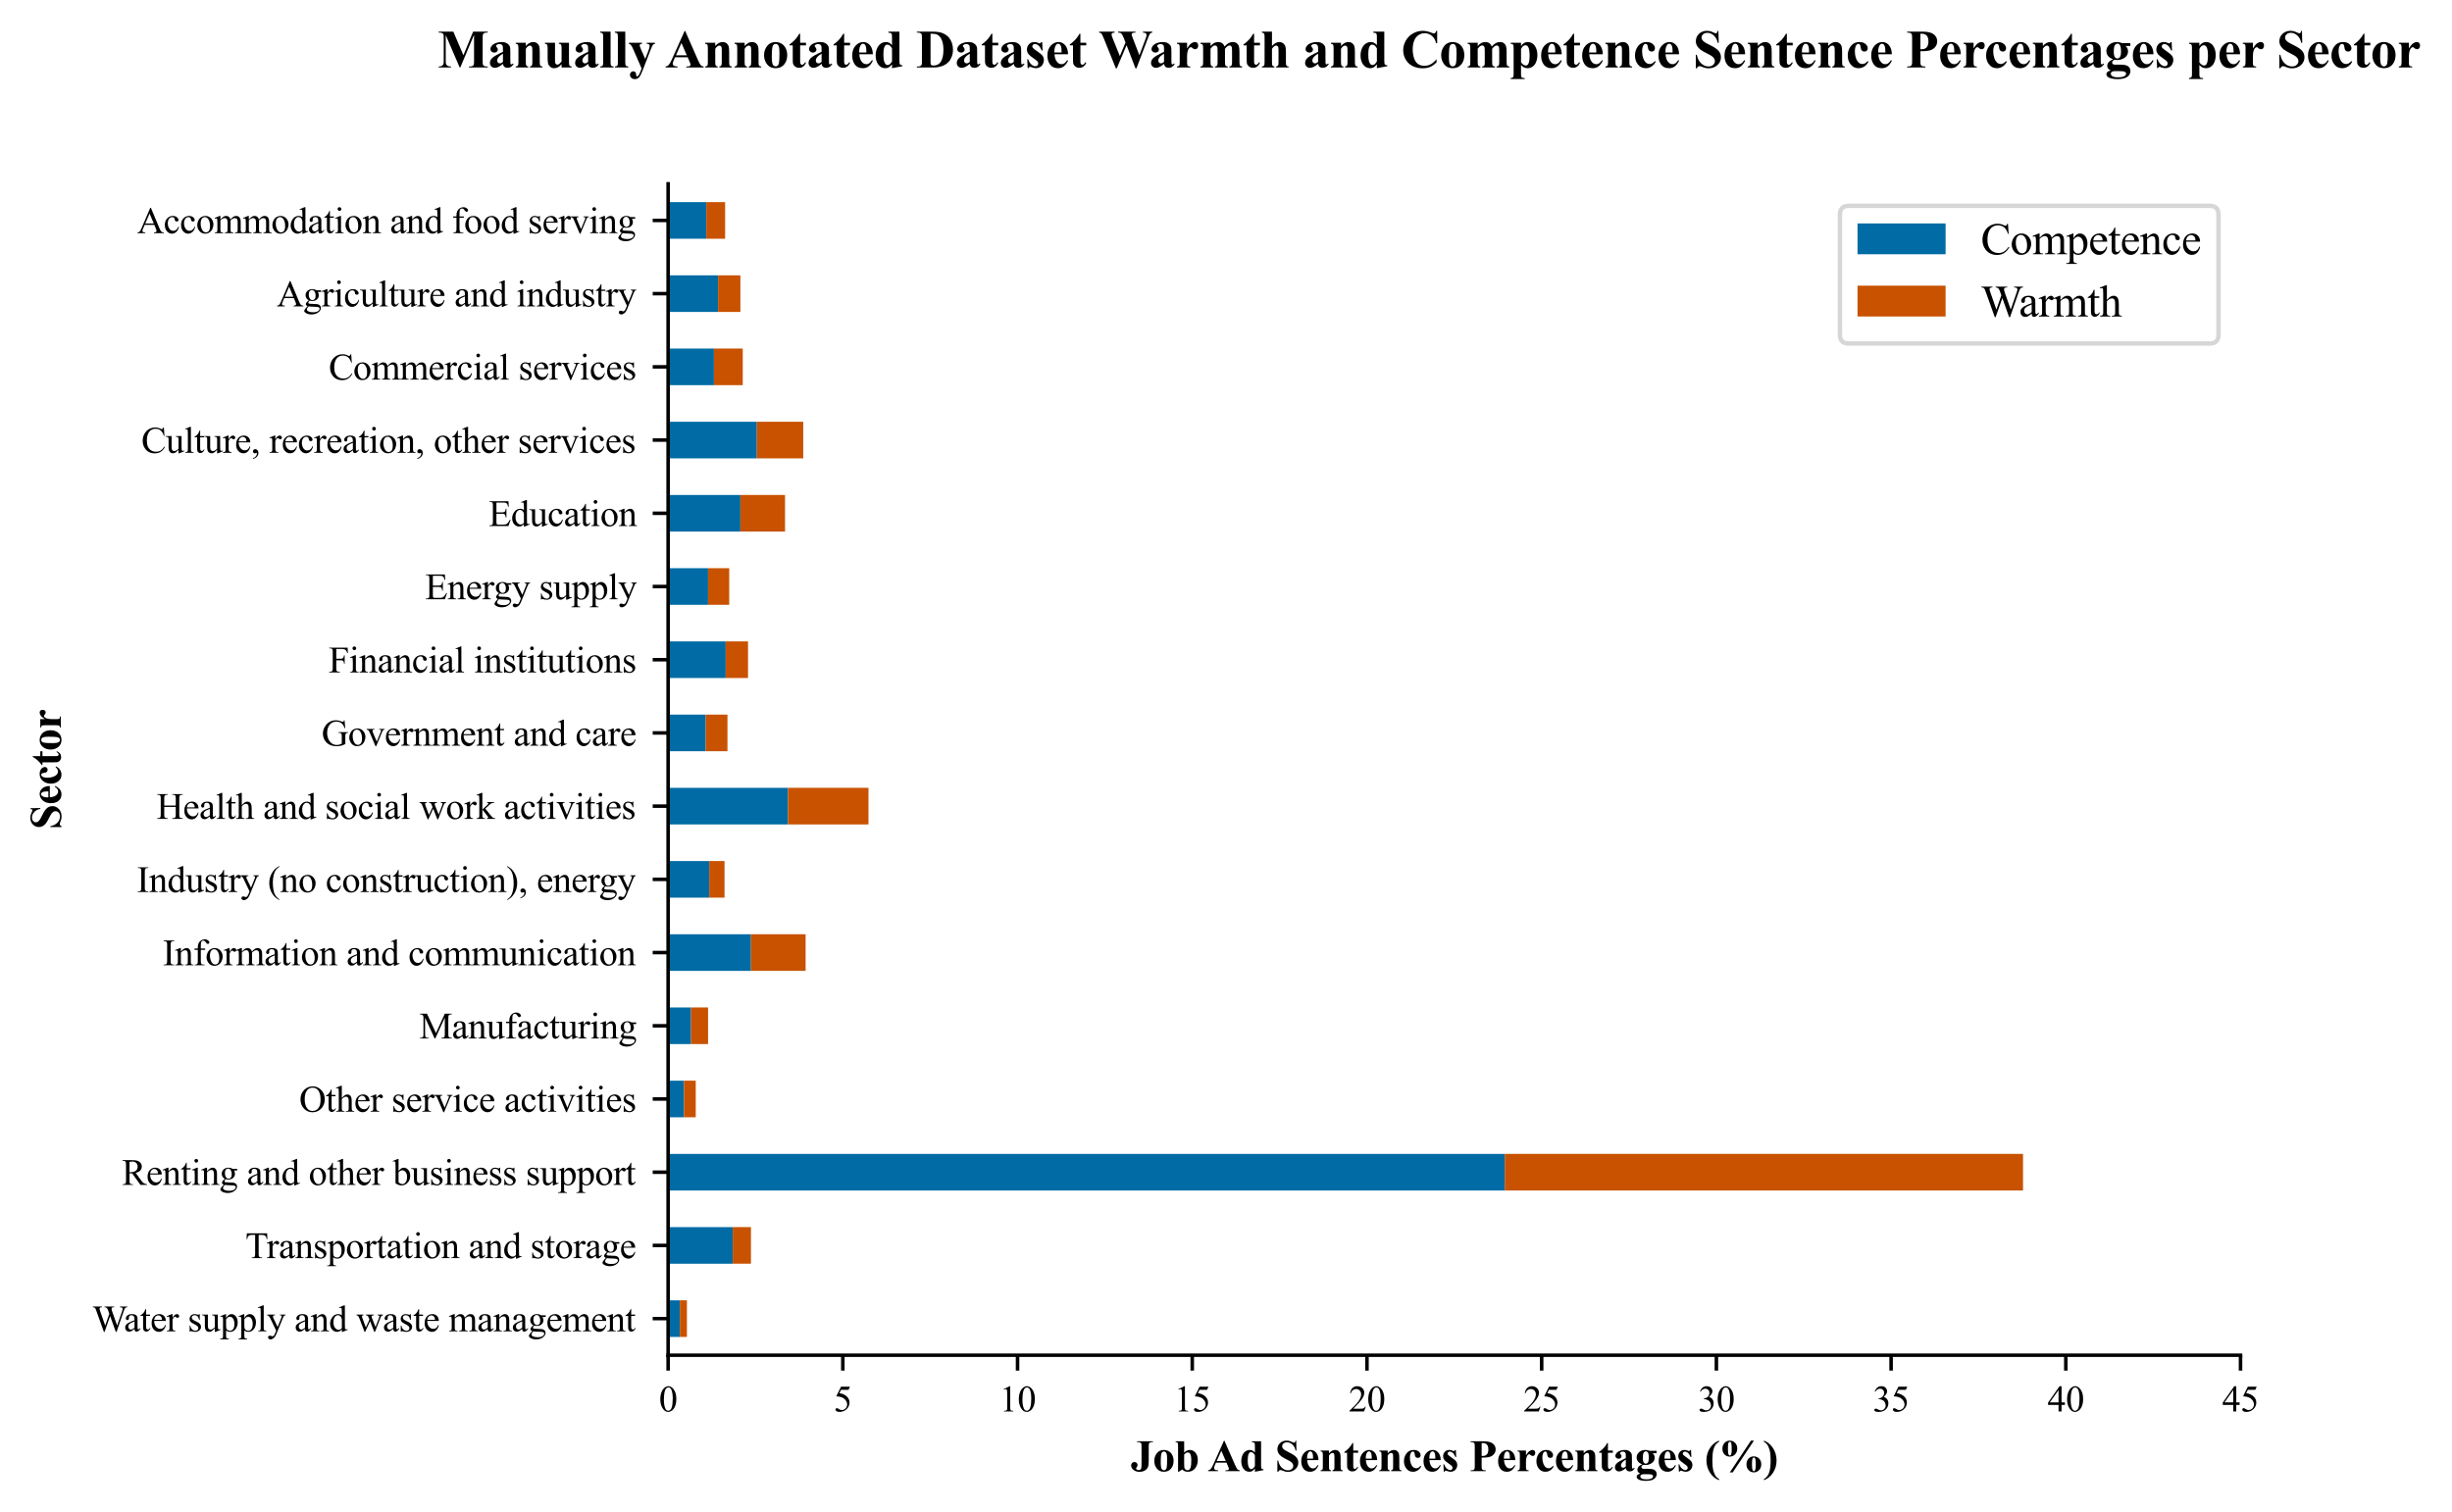 <?xml version="1.0" encoding="utf-8" standalone="no"?>
<!DOCTYPE svg PUBLIC "-//W3C//DTD SVG 1.1//EN"
  "http://www.w3.org/Graphics/SVG/1.1/DTD/svg11.dtd">
<svg xmlns:xlink="http://www.w3.org/1999/xlink" width="556.891pt" height="343.568pt" viewBox="0 0 556.891 343.568" xmlns="http://www.w3.org/2000/svg" version="1.1">
 <defs>
  <style type="text/css">*{stroke-linejoin: round; stroke-linecap: butt}</style>
 </defs>
 <g id="figure_1">
  <g id="patch_1">
   <path d="M -0 343.568
L 556.891 343.568
L 556.891 0
L -0 0
z
" style="fill: #ffffff"/>
  </g>
  <g id="axes_1">
   <g id="patch_2">
    <path d="M 151.741 307.872
L 508.861 307.872
L 508.861 41.76
L 151.741 41.76
z
" style="fill: #ffffff"/>
   </g>
   <g id="patch_3">
    <path d="M 151.741 303.714
L 154.41 303.714
L 154.41 295.398
L 151.741 295.398
z
" clip-path="url(#p5cb1b1b0b9)" style="fill: #006ba4"/>
   </g>
   <g id="patch_4">
    <path d="M 151.741 287.082
L 166.42 287.082
L 166.42 278.766
L 151.741 278.766
z
" clip-path="url(#p5cb1b1b0b9)" style="fill: #006ba4"/>
   </g>
   <g id="patch_5">
    <path d="M 151.741 270.45
L 341.767 270.45
L 341.767 262.134
L 151.741 262.134
z
" clip-path="url(#p5cb1b1b0b9)" style="fill: #006ba4"/>
   </g>
   <g id="patch_6">
    <path d="M 151.741 253.818
L 155.344 253.818
L 155.344 245.502
L 151.741 245.502
z
" clip-path="url(#p5cb1b1b0b9)" style="fill: #006ba4"/>
   </g>
   <g id="patch_7">
    <path d="M 151.741 237.186
L 156.945 237.186
L 156.945 228.87
L 151.741 228.87
z
" clip-path="url(#p5cb1b1b0b9)" style="fill: #006ba4"/>
   </g>
   <g id="patch_8">
    <path d="M 151.741 220.554
L 170.557 220.554
L 170.557 212.238
L 151.741 212.238
z
" clip-path="url(#p5cb1b1b0b9)" style="fill: #006ba4"/>
   </g>
   <g id="patch_9">
    <path d="M 151.741 203.922
L 161.082 203.922
L 161.082 195.606
L 151.741 195.606
z
" clip-path="url(#p5cb1b1b0b9)" style="fill: #006ba4"/>
   </g>
   <g id="patch_10">
    <path d="M 151.741 187.29
L 178.964 187.29
L 178.964 178.974
L 151.741 178.974
z
" clip-path="url(#p5cb1b1b0b9)" style="fill: #006ba4"/>
   </g>
   <g id="patch_11">
    <path d="M 151.741 170.658
L 160.281 170.658
L 160.281 162.342
L 151.741 162.342
z
" clip-path="url(#p5cb1b1b0b9)" style="fill: #006ba4"/>
   </g>
   <g id="patch_12">
    <path d="M 151.741 154.026
L 164.818 154.026
L 164.818 145.71
L 151.741 145.71
z
" clip-path="url(#p5cb1b1b0b9)" style="fill: #006ba4"/>
   </g>
   <g id="patch_13">
    <path d="M 151.741 137.394
L 160.815 137.394
L 160.815 129.078
L 151.741 129.078
z
" clip-path="url(#p5cb1b1b0b9)" style="fill: #006ba4"/>
   </g>
   <g id="patch_14">
    <path d="M 151.741 120.762
L 168.155 120.762
L 168.155 112.446
L 151.741 112.446
z
" clip-path="url(#p5cb1b1b0b9)" style="fill: #006ba4"/>
   </g>
   <g id="patch_15">
    <path d="M 151.741 104.13
L 171.891 104.13
L 171.891 95.814
L 151.741 95.814
z
" clip-path="url(#p5cb1b1b0b9)" style="fill: #006ba4"/>
   </g>
   <g id="patch_16">
    <path d="M 151.741 87.498
L 162.15 87.498
L 162.15 79.182
L 151.741 79.182
z
" clip-path="url(#p5cb1b1b0b9)" style="fill: #006ba4"/>
   </g>
   <g id="patch_17">
    <path d="M 151.741 70.866
L 163.084 70.866
L 163.084 62.55
L 151.741 62.55
z
" clip-path="url(#p5cb1b1b0b9)" style="fill: #006ba4"/>
   </g>
   <g id="patch_18">
    <path d="M 151.741 54.234
L 160.415 54.234
L 160.415 45.918
L 151.741 45.918
z
" clip-path="url(#p5cb1b1b0b9)" style="fill: #006ba4"/>
   </g>
   <g id="patch_19">
    <path d="M 154.41 303.714
L 156.011 303.714
L 156.011 295.398
L 154.41 295.398
z
" clip-path="url(#p5cb1b1b0b9)" style="fill: #c85200"/>
   </g>
   <g id="patch_20">
    <path d="M 166.42 287.082
L 170.557 287.082
L 170.557 278.766
L 166.42 278.766
z
" clip-path="url(#p5cb1b1b0b9)" style="fill: #c85200"/>
   </g>
   <g id="patch_21">
    <path d="M 341.767 270.45
L 459.466 270.45
L 459.466 262.134
L 341.767 262.134
z
" clip-path="url(#p5cb1b1b0b9)" style="fill: #c85200"/>
   </g>
   <g id="patch_22">
    <path d="M 155.344 253.818
L 158.013 253.818
L 158.013 245.502
L 155.344 245.502
z
" clip-path="url(#p5cb1b1b0b9)" style="fill: #c85200"/>
   </g>
   <g id="patch_23">
    <path d="M 156.945 237.186
L 160.815 237.186
L 160.815 228.87
L 156.945 228.87
z
" clip-path="url(#p5cb1b1b0b9)" style="fill: #c85200"/>
   </g>
   <g id="patch_24">
    <path d="M 170.557 220.554
L 182.967 220.554
L 182.967 212.238
L 170.557 212.238
z
" clip-path="url(#p5cb1b1b0b9)" style="fill: #c85200"/>
   </g>
   <g id="patch_25">
    <path d="M 161.082 203.922
L 164.552 203.922
L 164.552 195.606
L 161.082 195.606
z
" clip-path="url(#p5cb1b1b0b9)" style="fill: #c85200"/>
   </g>
   <g id="patch_26">
    <path d="M 178.964 187.29
L 197.246 187.29
L 197.246 178.974
L 178.964 178.974
z
" clip-path="url(#p5cb1b1b0b9)" style="fill: #c85200"/>
   </g>
   <g id="patch_27">
    <path d="M 160.281 170.658
L 165.219 170.658
L 165.219 162.342
L 160.281 162.342
z
" clip-path="url(#p5cb1b1b0b9)" style="fill: #c85200"/>
   </g>
   <g id="patch_28">
    <path d="M 164.818 154.026
L 169.889 154.026
L 169.889 145.71
L 164.818 145.71
z
" clip-path="url(#p5cb1b1b0b9)" style="fill: #c85200"/>
   </g>
   <g id="patch_29">
    <path d="M 160.815 137.394
L 165.619 137.394
L 165.619 129.078
L 160.815 129.078
z
" clip-path="url(#p5cb1b1b0b9)" style="fill: #c85200"/>
   </g>
   <g id="patch_30">
    <path d="M 168.155 120.762
L 178.296 120.762
L 178.296 112.446
L 168.155 112.446
z
" clip-path="url(#p5cb1b1b0b9)" style="fill: #c85200"/>
   </g>
   <g id="patch_31">
    <path d="M 171.891 104.13
L 182.433 104.13
L 182.433 95.814
L 171.891 95.814
z
" clip-path="url(#p5cb1b1b0b9)" style="fill: #c85200"/>
   </g>
   <g id="patch_32">
    <path d="M 162.15 87.498
L 168.688 87.498
L 168.688 79.182
L 162.15 79.182
z
" clip-path="url(#p5cb1b1b0b9)" style="fill: #c85200"/>
   </g>
   <g id="patch_33">
    <path d="M 163.084 70.866
L 168.155 70.866
L 168.155 62.55
L 163.084 62.55
z
" clip-path="url(#p5cb1b1b0b9)" style="fill: #c85200"/>
   </g>
   <g id="patch_34">
    <path d="M 160.415 54.234
L 164.685 54.234
L 164.685 45.918
L 160.415 45.918
z
" clip-path="url(#p5cb1b1b0b9)" style="fill: #c85200"/>
   </g>
   <g id="matplotlib.axis_1">
    <g id="xtick_1">
     <g id="line2d_1">
      <defs>
       <path id="m46811435d0" d="M 0 0
L 0 3.5
" style="stroke: #000000; stroke-width: 0.8"/>
      </defs>
      <g>
       <use xlink:href="#m46811435d0" x="151.741" y="307.872" style="stroke: #000000; stroke-width: 0.8"/>
      </g>
     </g>
     <g id="text_1">
      <!-- 0 -->
      <g transform="translate(149.658 320.656) scale(0.083 -0.083)">
       <defs>
        <path id="TimesNewRomanPSMT-30" d="M 231 2094
Q 231 2819 450 3342
Q 669 3866 1031 4122
Q 1313 4325 1613 4325
Q 2100 4325 2488 3828
Q 2972 3213 2972 2159
Q 2972 1422 2759 906
Q 2547 391 2217 158
Q 1888 -75 1581 -75
Q 975 -75 572 641
Q 231 1244 231 2094
z
M 844 2016
Q 844 1141 1059 588
Q 1238 122 1591 122
Q 1759 122 1940 273
Q 2122 425 2216 781
Q 2359 1319 2359 2297
Q 2359 3022 2209 3506
Q 2097 3866 1919 4016
Q 1791 4119 1609 4119
Q 1397 4119 1231 3928
Q 1006 3669 925 3112
Q 844 2556 844 2016
z
" transform="scale(0.016)"/>
       </defs>
       <use xlink:href="#TimesNewRomanPSMT-30"/>
      </g>
     </g>
    </g>
    <g id="xtick_2">
     <g id="line2d_2">
      <g>
       <use xlink:href="#m46811435d0" x="191.421" y="307.872" style="stroke: #000000; stroke-width: 0.8"/>
      </g>
     </g>
     <g id="text_2">
      <!-- 5 -->
      <g transform="translate(189.338 320.656) scale(0.083 -0.083)">
       <defs>
        <path id="TimesNewRomanPSMT-35" d="M 2778 4238
L 2534 3706
L 1259 3706
L 981 3138
Q 1809 3016 2294 2522
Q 2709 2097 2709 1522
Q 2709 1188 2573 903
Q 2438 619 2231 419
Q 2025 219 1772 97
Q 1413 -75 1034 -75
Q 653 -75 479 54
Q 306 184 306 341
Q 306 428 378 495
Q 450 563 559 563
Q 641 563 702 538
Q 763 513 909 409
Q 1144 247 1384 247
Q 1750 247 2026 523
Q 2303 800 2303 1197
Q 2303 1581 2056 1914
Q 1809 2247 1375 2428
Q 1034 2569 447 2591
L 1259 4238
L 2778 4238
z
" transform="scale(0.016)"/>
       </defs>
       <use xlink:href="#TimesNewRomanPSMT-35"/>
      </g>
     </g>
    </g>
    <g id="xtick_3">
     <g id="line2d_3">
      <g>
       <use xlink:href="#m46811435d0" x="231.101" y="307.872" style="stroke: #000000; stroke-width: 0.8"/>
      </g>
     </g>
     <g id="text_3">
      <!-- 10 -->
      <g transform="translate(226.936 320.656) scale(0.083 -0.083)">
       <defs>
        <path id="TimesNewRomanPSMT-31" d="M 750 3822
L 1781 4325
L 1884 4325
L 1884 747
Q 1884 391 1914 303
Q 1944 216 2037 169
Q 2131 122 2419 116
L 2419 0
L 825 0
L 825 116
Q 1125 122 1212 167
Q 1300 213 1334 289
Q 1369 366 1369 747
L 1369 3034
Q 1369 3497 1338 3628
Q 1316 3728 1258 3775
Q 1200 3822 1119 3822
Q 1003 3822 797 3725
L 750 3822
z
" transform="scale(0.016)"/>
       </defs>
       <use xlink:href="#TimesNewRomanPSMT-31"/>
       <use xlink:href="#TimesNewRomanPSMT-30" x="50"/>
      </g>
     </g>
    </g>
    <g id="xtick_4">
     <g id="line2d_4">
      <g>
       <use xlink:href="#m46811435d0" x="270.781" y="307.872" style="stroke: #000000; stroke-width: 0.8"/>
      </g>
     </g>
     <g id="text_4">
      <!-- 15 -->
      <g transform="translate(266.616 320.656) scale(0.083 -0.083)">
       <use xlink:href="#TimesNewRomanPSMT-31"/>
       <use xlink:href="#TimesNewRomanPSMT-35" x="50"/>
      </g>
     </g>
    </g>
    <g id="xtick_5">
     <g id="line2d_5">
      <g>
       <use xlink:href="#m46811435d0" x="310.461" y="307.872" style="stroke: #000000; stroke-width: 0.8"/>
      </g>
     </g>
     <g id="text_5">
      <!-- 20 -->
      <g transform="translate(306.296 320.656) scale(0.083 -0.083)">
       <defs>
        <path id="TimesNewRomanPSMT-32" d="M 2934 816
L 2638 0
L 138 0
L 138 116
Q 1241 1122 1691 1759
Q 2141 2397 2141 2925
Q 2141 3328 1894 3587
Q 1647 3847 1303 3847
Q 991 3847 742 3664
Q 494 3481 375 3128
L 259 3128
Q 338 3706 661 4015
Q 984 4325 1469 4325
Q 1984 4325 2329 3994
Q 2675 3663 2675 3213
Q 2675 2891 2525 2569
Q 2294 2063 1775 1497
Q 997 647 803 472
L 1909 472
Q 2247 472 2383 497
Q 2519 522 2628 598
Q 2738 675 2819 816
L 2934 816
z
" transform="scale(0.016)"/>
       </defs>
       <use xlink:href="#TimesNewRomanPSMT-32"/>
       <use xlink:href="#TimesNewRomanPSMT-30" x="50"/>
      </g>
     </g>
    </g>
    <g id="xtick_6">
     <g id="line2d_6">
      <g>
       <use xlink:href="#m46811435d0" x="350.141" y="307.872" style="stroke: #000000; stroke-width: 0.8"/>
      </g>
     </g>
     <g id="text_6">
      <!-- 25 -->
      <g transform="translate(345.976 320.656) scale(0.083 -0.083)">
       <use xlink:href="#TimesNewRomanPSMT-32"/>
       <use xlink:href="#TimesNewRomanPSMT-35" x="50"/>
      </g>
     </g>
    </g>
    <g id="xtick_7">
     <g id="line2d_7">
      <g>
       <use xlink:href="#m46811435d0" x="389.821" y="307.872" style="stroke: #000000; stroke-width: 0.8"/>
      </g>
     </g>
     <g id="text_7">
      <!-- 30 -->
      <g transform="translate(385.656 320.656) scale(0.083 -0.083)">
       <defs>
        <path id="TimesNewRomanPSMT-33" d="M 325 3431
Q 506 3859 782 4092
Q 1059 4325 1472 4325
Q 1981 4325 2253 3994
Q 2459 3747 2459 3466
Q 2459 3003 1878 2509
Q 2269 2356 2469 2072
Q 2669 1788 2669 1403
Q 2669 853 2319 450
Q 1863 -75 997 -75
Q 569 -75 414 31
Q 259 138 259 259
Q 259 350 332 419
Q 406 488 509 488
Q 588 488 669 463
Q 722 447 909 348
Q 1097 250 1169 231
Q 1284 197 1416 197
Q 1734 197 1970 444
Q 2206 691 2206 1028
Q 2206 1275 2097 1509
Q 2016 1684 1919 1775
Q 1784 1900 1550 2001
Q 1316 2103 1072 2103
L 972 2103
L 972 2197
Q 1219 2228 1467 2375
Q 1716 2522 1828 2728
Q 1941 2934 1941 3181
Q 1941 3503 1739 3701
Q 1538 3900 1238 3900
Q 753 3900 428 3381
L 325 3431
z
" transform="scale(0.016)"/>
       </defs>
       <use xlink:href="#TimesNewRomanPSMT-33"/>
       <use xlink:href="#TimesNewRomanPSMT-30" x="50"/>
      </g>
     </g>
    </g>
    <g id="xtick_8">
     <g id="line2d_8">
      <g>
       <use xlink:href="#m46811435d0" x="429.501" y="307.872" style="stroke: #000000; stroke-width: 0.8"/>
      </g>
     </g>
     <g id="text_8">
      <!-- 35 -->
      <g transform="translate(425.336 320.656) scale(0.083 -0.083)">
       <use xlink:href="#TimesNewRomanPSMT-33"/>
       <use xlink:href="#TimesNewRomanPSMT-35" x="50"/>
      </g>
     </g>
    </g>
    <g id="xtick_9">
     <g id="line2d_9">
      <g>
       <use xlink:href="#m46811435d0" x="469.181" y="307.872" style="stroke: #000000; stroke-width: 0.8"/>
      </g>
     </g>
     <g id="text_9">
      <!-- 40 -->
      <g transform="translate(465.016 320.656) scale(0.083 -0.083)">
       <defs>
        <path id="TimesNewRomanPSMT-34" d="M 2978 1563
L 2978 1119
L 2409 1119
L 2409 0
L 1894 0
L 1894 1119
L 100 1119
L 100 1519
L 2066 4325
L 2409 4325
L 2409 1563
L 2978 1563
z
M 1894 1563
L 1894 3666
L 406 1563
L 1894 1563
z
" transform="scale(0.016)"/>
       </defs>
       <use xlink:href="#TimesNewRomanPSMT-34"/>
       <use xlink:href="#TimesNewRomanPSMT-30" x="50"/>
      </g>
     </g>
    </g>
    <g id="xtick_10">
     <g id="line2d_10">
      <g>
       <use xlink:href="#m46811435d0" x="508.861" y="307.872" style="stroke: #000000; stroke-width: 0.8"/>
      </g>
     </g>
     <g id="text_10">
      <!-- 45 -->
      <g transform="translate(504.696 320.656) scale(0.083 -0.083)">
       <use xlink:href="#TimesNewRomanPSMT-34"/>
       <use xlink:href="#TimesNewRomanPSMT-35" x="50"/>
      </g>
     </g>
    </g>
    <g id="text_11">
     <!-- Job Ad Sentences Percentages (%) -->
     <g transform="translate(256.788 334.21) scale(0.1 -0.1)">
      <defs>
       <path id="TimesNewRomanPS-BoldMT-4a" d="M 909 4122
L 909 4238
L 3163 4238
L 3163 4122
L 3025 4122
Q 2838 4122 2725 4056
Q 2647 4013 2600 3906
Q 2566 3831 2566 3513
L 2566 1438
Q 2566 828 2444 551
Q 2322 275 2011 89
Q 1700 -97 1263 -97
Q 728 -97 398 184
Q 69 466 69 806
Q 69 1025 203 1161
Q 338 1297 531 1297
Q 722 1297 851 1175
Q 981 1053 981 875
Q 981 788 959 722
Q 947 691 861 564
Q 775 438 775 384
Q 775 303 856 244
Q 975 156 1166 156
Q 1300 156 1387 225
Q 1475 294 1511 439
Q 1547 584 1547 1247
L 1547 3513
Q 1547 3838 1511 3919
Q 1475 4000 1370 4061
Q 1266 4122 1088 4122
L 909 4122
z
" transform="scale(0.016)"/>
       <path id="TimesNewRomanPS-BoldMT-6f" d="M 1594 3009
Q 1975 3009 2303 2812
Q 2631 2616 2801 2253
Q 2972 1891 2972 1459
Q 2972 838 2656 419
Q 2275 -88 1603 -88
Q 944 -88 587 375
Q 231 838 231 1447
Q 231 2075 595 2542
Q 959 3009 1594 3009
z
M 1606 2788
Q 1447 2788 1333 2667
Q 1219 2547 1183 2192
Q 1147 1838 1147 1206
Q 1147 872 1191 581
Q 1225 359 1337 243
Q 1450 128 1594 128
Q 1734 128 1828 206
Q 1950 313 1991 503
Q 2053 800 2053 1703
Q 2053 2234 1993 2432
Q 1934 2631 1819 2722
Q 1738 2788 1606 2788
z
" transform="scale(0.016)"/>
       <path id="TimesNewRomanPS-BoldMT-62" d="M 1347 4238
L 1347 2628
Q 1716 3009 2153 3009
Q 2453 3009 2718 2832
Q 2984 2656 3134 2331
Q 3284 2006 3284 1581
Q 3284 1103 3093 712
Q 2903 322 2584 117
Q 2266 -88 1856 -88
Q 1619 -88 1434 -12
Q 1250 63 1072 231
L 588 -84
L 481 -84
L 481 3631
Q 481 3884 459 3944
Q 428 4031 361 4073
Q 294 4116 134 4122
L 134 4238
L 1347 4238
z
M 1347 2350
L 1347 1050
Q 1347 653 1366 544
Q 1397 359 1515 245
Q 1634 131 1819 131
Q 1978 131 2092 222
Q 2206 313 2282 581
Q 2359 850 2359 1550
Q 2359 2222 2191 2472
Q 2069 2653 1863 2653
Q 1594 2653 1347 2350
z
" transform="scale(0.016)"/>
       <path id="TimesNewRomanPS-BoldMT-20" transform="scale(0.016)"/>
       <path id="TimesNewRomanPS-BoldMT-41" d="M 2663 1206
L 1166 1206
L 988 794
Q 900 588 900 453
Q 900 275 1044 191
Q 1128 141 1459 116
L 1459 0
L 50 0
L 50 116
Q 278 150 425 304
Q 572 459 788 944
L 2303 4325
L 2363 4325
L 3891 850
Q 4109 356 4250 228
Q 4356 131 4550 116
L 4550 0
L 2500 0
L 2500 116
L 2584 116
Q 2831 116 2931 184
Q 3000 234 3000 328
Q 3000 384 2981 444
Q 2975 472 2888 678
L 2663 1206
z
M 2556 1438
L 1925 2897
L 1275 1438
L 2556 1438
z
" transform="scale(0.016)"/>
       <path id="TimesNewRomanPS-BoldMT-64" d="M 3056 4238
L 3056 875
Q 3056 534 3075 472
Q 3100 369 3170 319
Q 3241 269 3416 256
L 3416 153
L 2181 -88
L 2181 375
Q 1959 106 1786 9
Q 1613 -88 1394 -88
Q 834 -88 509 413
Q 247 819 247 1409
Q 247 1881 409 2254
Q 572 2628 855 2818
Q 1138 3009 1463 3009
Q 1672 3009 1834 2928
Q 1997 2847 2181 2644
L 2181 3525
Q 2181 3859 2153 3928
Q 2116 4019 2041 4062
Q 1966 4106 1759 4106
L 1759 4238
L 3056 4238
z
M 2181 2256
Q 1950 2700 1616 2700
Q 1500 2700 1425 2638
Q 1309 2541 1236 2297
Q 1163 2053 1163 1550
Q 1163 997 1244 731
Q 1325 466 1466 347
Q 1538 288 1663 288
Q 1938 288 2181 719
L 2181 2256
z
" transform="scale(0.016)"/>
       <path id="TimesNewRomanPS-BoldMT-53" d="M 3006 4334
L 3041 2922
L 2913 2922
Q 2822 3453 2467 3776
Q 2113 4100 1700 4100
Q 1381 4100 1195 3929
Q 1009 3759 1009 3538
Q 1009 3397 1075 3288
Q 1166 3141 1366 2997
Q 1513 2894 2044 2631
Q 2788 2266 3047 1941
Q 3303 1616 3303 1197
Q 3303 666 2889 283
Q 2475 -100 1838 -100
Q 1638 -100 1459 -59
Q 1281 -19 1013 94
Q 863 156 766 156
Q 684 156 593 93
Q 503 31 447 -97
L 331 -97
L 331 1503
L 447 1503
Q 584 828 976 473
Q 1369 119 1822 119
Q 2172 119 2380 309
Q 2588 500 2588 753
Q 2588 903 2508 1043
Q 2428 1184 2265 1311
Q 2103 1438 1691 1641
Q 1113 1925 859 2125
Q 606 2325 470 2572
Q 334 2819 334 3116
Q 334 3622 706 3978
Q 1078 4334 1644 4334
Q 1850 4334 2044 4284
Q 2191 4247 2402 4145
Q 2613 4044 2697 4044
Q 2778 4044 2825 4094
Q 2872 4144 2913 4334
L 3006 4334
z
" transform="scale(0.016)"/>
       <path id="TimesNewRomanPS-BoldMT-65" d="M 2691 1566
L 1088 1566
Q 1116 984 1397 647
Q 1613 388 1916 388
Q 2103 388 2256 492
Q 2409 597 2584 869
L 2691 800
Q 2453 316 2165 114
Q 1878 -88 1500 -88
Q 850 -88 516 413
Q 247 816 247 1413
Q 247 2144 642 2576
Q 1038 3009 1569 3009
Q 2013 3009 2339 2645
Q 2666 2281 2691 1566
z
M 1922 1775
Q 1922 2278 1867 2465
Q 1813 2653 1697 2750
Q 1631 2806 1522 2806
Q 1359 2806 1256 2647
Q 1072 2369 1072 1884
L 1072 1775
L 1922 1775
z
" transform="scale(0.016)"/>
       <path id="TimesNewRomanPS-BoldMT-6e" d="M 1409 2922
L 1409 2544
Q 1634 2788 1840 2898
Q 2047 3009 2284 3009
Q 2569 3009 2756 2851
Q 2944 2694 3006 2459
Q 3056 2281 3056 1775
L 3056 638
Q 3056 300 3117 217
Q 3178 134 3372 113
L 3372 0
L 1894 0
L 1894 113
Q 2059 134 2131 250
Q 2181 328 2181 638
L 2181 1938
Q 2181 2297 2153 2390
Q 2125 2484 2058 2536
Q 1991 2588 1909 2588
Q 1641 2588 1409 2203
L 1409 638
Q 1409 309 1470 221
Q 1531 134 1697 113
L 1697 0
L 219 0
L 219 113
Q 403 131 481 231
Q 534 300 534 638
L 534 2288
Q 534 2619 473 2700
Q 413 2781 219 2806
L 219 2922
L 1409 2922
z
" transform="scale(0.016)"/>
       <path id="TimesNewRomanPS-BoldMT-74" d="M 1375 3991
L 1375 2922
L 2069 2922
L 2069 2613
L 1375 2613
L 1375 809
Q 1375 556 1398 482
Q 1422 409 1481 364
Q 1541 319 1591 319
Q 1794 319 1975 628
L 2069 559
Q 1816 -41 1247 -41
Q 969 -41 776 114
Q 584 269 531 459
Q 500 566 500 1034
L 500 2613
L 119 2613
L 119 2722
Q 513 3000 789 3306
Q 1066 3613 1272 3991
L 1375 3991
z
" transform="scale(0.016)"/>
       <path id="TimesNewRomanPS-BoldMT-63" d="M 2600 753
L 2697 678
Q 2491 291 2183 101
Q 1875 -88 1528 -88
Q 944 -88 594 353
Q 244 794 244 1413
Q 244 2009 563 2463
Q 947 3009 1622 3009
Q 2075 3009 2342 2781
Q 2609 2553 2609 2272
Q 2609 2094 2501 1987
Q 2394 1881 2219 1881
Q 2034 1881 1914 2003
Q 1794 2125 1766 2438
Q 1747 2634 1675 2713
Q 1603 2791 1506 2791
Q 1356 2791 1250 2631
Q 1088 2391 1088 1894
Q 1088 1481 1219 1104
Q 1350 728 1578 544
Q 1750 409 1984 409
Q 2138 409 2275 481
Q 2413 553 2600 753
z
" transform="scale(0.016)"/>
       <path id="TimesNewRomanPS-BoldMT-73" d="M 2063 3003
L 2109 2006
L 2003 2006
Q 1813 2450 1608 2612
Q 1403 2775 1200 2775
Q 1072 2775 981 2689
Q 891 2603 891 2491
Q 891 2406 953 2328
Q 1053 2200 1512 1889
Q 1972 1578 2117 1361
Q 2263 1144 2263 875
Q 2263 631 2141 397
Q 2019 163 1797 37
Q 1575 -88 1306 -88
Q 1097 -88 747 44
Q 653 78 619 78
Q 516 78 447 -78
L 344 -78
L 294 972
L 400 972
Q 541 559 786 353
Q 1031 147 1250 147
Q 1400 147 1495 239
Q 1591 331 1591 463
Q 1591 613 1497 722
Q 1403 831 1078 1053
Q 600 1384 459 1559
Q 253 1816 253 2125
Q 253 2463 486 2736
Q 719 3009 1159 3009
Q 1397 3009 1619 2894
Q 1703 2847 1756 2847
Q 1813 2847 1847 2870
Q 1881 2894 1956 3003
L 2063 3003
z
" transform="scale(0.016)"/>
       <path id="TimesNewRomanPS-BoldMT-50" d="M 1728 1919
L 1728 744
Q 1728 400 1770 311
Q 1813 222 1920 169
Q 2028 116 2316 116
L 2316 0
L 163 0
L 163 116
Q 456 116 561 170
Q 666 225 708 312
Q 750 400 750 744
L 750 3494
Q 750 3838 708 3927
Q 666 4016 559 4069
Q 453 4122 163 4122
L 163 4238
L 2009 4238
Q 2922 4238 3319 3913
Q 3716 3588 3716 3100
Q 3716 2688 3459 2394
Q 3203 2100 2753 1994
Q 2450 1919 1728 1919
z
M 1728 3994
L 1728 2163
Q 1831 2156 1884 2156
Q 2266 2156 2472 2382
Q 2678 2609 2678 3084
Q 2678 3556 2472 3775
Q 2266 3994 1856 3994
L 1728 3994
z
" transform="scale(0.016)"/>
       <path id="TimesNewRomanPS-BoldMT-72" d="M 1428 2922
L 1428 2259
Q 1719 2713 1937 2861
Q 2156 3009 2359 3009
Q 2534 3009 2639 2901
Q 2744 2794 2744 2597
Q 2744 2388 2642 2272
Q 2541 2156 2397 2156
Q 2231 2156 2109 2262
Q 1988 2369 1966 2381
Q 1934 2400 1894 2400
Q 1803 2400 1722 2331
Q 1594 2225 1528 2028
Q 1428 1725 1428 1359
L 1428 688
L 1431 513
Q 1431 334 1453 284
Q 1491 200 1564 161
Q 1638 122 1813 113
L 1813 0
L 234 0
L 234 113
Q 425 128 492 217
Q 559 306 559 688
L 559 2303
Q 559 2553 534 2622
Q 503 2709 443 2750
Q 384 2791 234 2806
L 234 2922
L 1428 2922
z
" transform="scale(0.016)"/>
       <path id="TimesNewRomanPS-BoldMT-61" d="M 1828 431
Q 1294 -41 869 -41
Q 619 -41 453 123
Q 288 288 288 534
Q 288 869 575 1136
Q 863 1403 1828 1847
L 1828 2141
Q 1828 2472 1792 2558
Q 1756 2644 1656 2708
Q 1556 2772 1431 2772
Q 1228 2772 1097 2681
Q 1016 2625 1016 2550
Q 1016 2484 1103 2388
Q 1222 2253 1222 2128
Q 1222 1975 1108 1867
Q 994 1759 809 1759
Q 613 1759 480 1878
Q 347 1997 347 2156
Q 347 2381 525 2586
Q 703 2791 1022 2900
Q 1341 3009 1684 3009
Q 2100 3009 2342 2832
Q 2584 2656 2656 2450
Q 2700 2319 2700 1847
L 2700 713
Q 2700 513 2715 461
Q 2731 409 2762 384
Q 2794 359 2834 359
Q 2916 359 3000 475
L 3094 400
Q 2938 169 2770 64
Q 2603 -41 2391 -41
Q 2141 -41 2000 76
Q 1859 194 1828 431
z
M 1828 659
L 1828 1638
Q 1450 1416 1266 1163
Q 1144 994 1144 822
Q 1144 678 1247 569
Q 1325 484 1466 484
Q 1622 484 1828 659
z
" transform="scale(0.016)"/>
       <path id="TimesNewRomanPS-BoldMT-67" d="M 2091 2888
L 3075 2888
L 3075 2544
L 2516 2544
Q 2669 2391 2728 2266
Q 2803 2097 2803 1913
Q 2803 1600 2629 1370
Q 2456 1141 2157 1011
Q 1859 881 1628 881
Q 1609 881 1253 897
Q 1113 897 1017 805
Q 922 713 922 584
Q 922 472 1008 400
Q 1094 328 1288 328
L 1828 334
Q 2484 334 2731 191
Q 3084 -9 3084 -425
Q 3084 -691 2921 -908
Q 2759 -1125 2494 -1228
Q 2091 -1381 1566 -1381
Q 1172 -1381 847 -1304
Q 522 -1228 381 -1092
Q 241 -956 241 -806
Q 241 -663 348 -548
Q 456 -434 750 -356
Q 344 -156 344 200
Q 344 416 509 619
Q 675 822 1034 972
Q 616 1125 428 1375
Q 241 1625 241 1953
Q 241 2381 591 2695
Q 941 3009 1491 3009
Q 1781 3009 2091 2888
z
M 1550 2816
Q 1369 2816 1244 2633
Q 1119 2450 1119 1875
Q 1119 1409 1242 1236
Q 1366 1063 1534 1063
Q 1722 1063 1847 1234
Q 1972 1406 1972 1903
Q 1972 2463 1831 2666
Q 1731 2816 1550 2816
z
M 1366 -431
Q 1047 -431 944 -484
Q 766 -581 766 -747
Q 766 -906 950 -1036
Q 1134 -1166 1644 -1166
Q 2078 -1166 2326 -1050
Q 2575 -934 2575 -725
Q 2575 -647 2528 -594
Q 2444 -500 2273 -465
Q 2103 -431 1366 -431
z
" transform="scale(0.016)"/>
       <path id="TimesNewRomanPS-BoldMT-28" d="M 2056 4334
L 2056 4191
Q 1731 3978 1578 3775
Q 1366 3494 1247 3053
Q 1097 2506 1097 1525
Q 1097 600 1233 87
Q 1369 -425 1603 -741
Q 1766 -959 2056 -1125
L 2056 -1281
Q 1303 -1028 779 -248
Q 256 531 256 1544
Q 256 2544 778 3314
Q 1300 4084 2056 4334
z
" transform="scale(0.016)"/>
       <path id="TimesNewRomanPS-BoldMT-25" d="M 4916 4334
L 1906 -178
L 1488 -178
L 4494 4334
L 4916 4334
z
M 1494 4334
Q 1938 4334 2242 4020
Q 2547 3706 2547 3209
Q 2547 2700 2240 2383
Q 1934 2066 1481 2066
Q 1034 2066 739 2372
Q 444 2678 444 3178
Q 444 3694 747 4014
Q 1050 4334 1494 4334
z
M 1494 4169
Q 1425 4169 1381 4128
Q 1303 4056 1264 3879
Q 1225 3703 1225 3150
Q 1225 2709 1278 2469
Q 1309 2331 1384 2263
Q 1431 2222 1494 2222
Q 1563 2222 1603 2259
Q 1675 2325 1709 2472
Q 1763 2709 1763 3138
Q 1763 3663 1713 3897
Q 1678 4059 1600 4134
Q 1563 4169 1494 4169
z
M 4894 2097
Q 5347 2097 5651 1786
Q 5956 1475 5956 972
Q 5956 463 5647 144
Q 5338 -175 4900 -175
Q 4466 -175 4161 144
Q 3856 463 3856 963
Q 3856 1466 4153 1781
Q 4450 2097 4894 2097
z
M 4903 1934
Q 4841 1934 4797 1897
Q 4722 1828 4681 1658
Q 4641 1488 4641 1006
Q 4641 494 4688 269
Q 4722 109 4803 38
Q 4844 0 4909 0
Q 4969 0 5006 34
Q 5084 106 5122 269
Q 5175 497 5175 959
Q 5175 1447 5125 1672
Q 5088 1834 5013 1900
Q 4975 1934 4903 1934
z
" transform="scale(0.016)"/>
       <path id="TimesNewRomanPS-BoldMT-29" d="M 78 -1281
L 78 -1138
Q 403 -922 556 -719
Q 766 -438 888 0
Q 1038 550 1038 1531
Q 1038 2456 902 2967
Q 766 3478 531 3794
Q 369 4013 78 4178
L 78 4334
Q 831 4081 1354 3301
Q 1878 2522 1878 1509
Q 1878 513 1354 -257
Q 831 -1028 78 -1281
z
" transform="scale(0.016)"/>
      </defs>
      <use xlink:href="#TimesNewRomanPS-BoldMT-4a"/>
      <use xlink:href="#TimesNewRomanPS-BoldMT-6f" x="50"/>
      <use xlink:href="#TimesNewRomanPS-BoldMT-62" x="100"/>
      <use xlink:href="#TimesNewRomanPS-BoldMT-20" x="155.615"/>
      <use xlink:href="#TimesNewRomanPS-BoldMT-41" x="175.115"/>
      <use xlink:href="#TimesNewRomanPS-BoldMT-64" x="247.332"/>
      <use xlink:href="#TimesNewRomanPS-BoldMT-20" x="302.947"/>
      <use xlink:href="#TimesNewRomanPS-BoldMT-53" x="327.947"/>
      <use xlink:href="#TimesNewRomanPS-BoldMT-65" x="383.562"/>
      <use xlink:href="#TimesNewRomanPS-BoldMT-6e" x="427.947"/>
      <use xlink:href="#TimesNewRomanPS-BoldMT-74" x="483.562"/>
      <use xlink:href="#TimesNewRomanPS-BoldMT-65" x="516.863"/>
      <use xlink:href="#TimesNewRomanPS-BoldMT-6e" x="561.248"/>
      <use xlink:href="#TimesNewRomanPS-BoldMT-63" x="616.863"/>
      <use xlink:href="#TimesNewRomanPS-BoldMT-65" x="661.248"/>
      <use xlink:href="#TimesNewRomanPS-BoldMT-73" x="705.633"/>
      <use xlink:href="#TimesNewRomanPS-BoldMT-20" x="744.549"/>
      <use xlink:href="#TimesNewRomanPS-BoldMT-50" x="769.549"/>
      <use xlink:href="#TimesNewRomanPS-BoldMT-65" x="830.633"/>
      <use xlink:href="#TimesNewRomanPS-BoldMT-72" x="875.018"/>
      <use xlink:href="#TimesNewRomanPS-BoldMT-63" x="917.652"/>
      <use xlink:href="#TimesNewRomanPS-BoldMT-65" x="962.037"/>
      <use xlink:href="#TimesNewRomanPS-BoldMT-6e" x="1006.422"/>
      <use xlink:href="#TimesNewRomanPS-BoldMT-74" x="1062.037"/>
      <use xlink:href="#TimesNewRomanPS-BoldMT-61" x="1095.338"/>
      <use xlink:href="#TimesNewRomanPS-BoldMT-67" x="1145.338"/>
      <use xlink:href="#TimesNewRomanPS-BoldMT-65" x="1195.338"/>
      <use xlink:href="#TimesNewRomanPS-BoldMT-73" x="1239.723"/>
      <use xlink:href="#TimesNewRomanPS-BoldMT-20" x="1278.639"/>
      <use xlink:href="#TimesNewRomanPS-BoldMT-28" x="1303.639"/>
      <use xlink:href="#TimesNewRomanPS-BoldMT-25" x="1336.939"/>
      <use xlink:href="#TimesNewRomanPS-BoldMT-29" x="1436.939"/>
     </g>
    </g>
   </g>
   <g id="matplotlib.axis_2">
    <g id="ytick_1">
     <g id="line2d_11">
      <defs>
       <path id="mc4f3b09b9e" d="M 0 0
L -3.5 0
" style="stroke: #000000; stroke-width: 0.8"/>
      </defs>
      <g>
       <use xlink:href="#mc4f3b09b9e" x="151.741" y="299.556" style="stroke: #000000; stroke-width: 0.8"/>
      </g>
     </g>
     <g id="text_12">
      <!-- Water supply and waste management -->
      <g transform="translate(20.961 302.448) scale(0.083 -0.083)">
       <defs>
        <path id="TimesNewRomanPSMT-57" d="M 5991 4238
L 5991 4122
Q 5825 4122 5722 4062
Q 5619 4003 5525 3841
Q 5463 3731 5328 3319
L 4147 -97
L 4022 -97
L 3056 2613
L 2097 -97
L 1984 -97
L 725 3422
Q 584 3816 547 3888
Q 484 4006 376 4064
Q 269 4122 84 4122
L 84 4238
L 1653 4238
L 1653 4122
L 1578 4122
Q 1413 4122 1325 4047
Q 1238 3972 1238 3866
Q 1238 3756 1375 3363
L 2209 984
L 2913 3006
L 2788 3363
L 2688 3647
Q 2622 3803 2541 3922
Q 2500 3981 2441 4022
Q 2363 4078 2284 4103
Q 2225 4122 2097 4122
L 2097 4238
L 3747 4238
L 3747 4122
L 3634 4122
Q 3459 4122 3378 4047
Q 3297 3972 3297 3844
Q 3297 3684 3438 3288
L 4250 984
L 5056 3319
Q 5194 3706 5194 3856
Q 5194 3928 5148 3990
Q 5103 4053 5034 4078
Q 4916 4122 4725 4122
L 4725 4238
L 5991 4238
z
" transform="scale(0.016)"/>
        <path id="TimesNewRomanPSMT-61" d="M 1822 413
Q 1381 72 1269 19
Q 1100 -59 909 -59
Q 613 -59 420 144
Q 228 347 228 678
Q 228 888 322 1041
Q 450 1253 767 1440
Q 1084 1628 1822 1897
L 1822 2009
Q 1822 2438 1686 2597
Q 1550 2756 1291 2756
Q 1094 2756 978 2650
Q 859 2544 859 2406
L 866 2225
Q 866 2081 792 2003
Q 719 1925 600 1925
Q 484 1925 411 2006
Q 338 2088 338 2228
Q 338 2497 613 2722
Q 888 2947 1384 2947
Q 1766 2947 2009 2819
Q 2194 2722 2281 2516
Q 2338 2381 2338 1966
L 2338 994
Q 2338 584 2353 492
Q 2369 400 2405 369
Q 2441 338 2488 338
Q 2538 338 2575 359
Q 2641 400 2828 588
L 2828 413
Q 2478 -56 2159 -56
Q 2006 -56 1915 50
Q 1825 156 1822 413
z
M 1822 616
L 1822 1706
Q 1350 1519 1213 1441
Q 966 1303 859 1153
Q 753 1003 753 825
Q 753 600 887 451
Q 1022 303 1197 303
Q 1434 303 1822 616
z
" transform="scale(0.016)"/>
        <path id="TimesNewRomanPSMT-74" d="M 1031 3803
L 1031 2863
L 1700 2863
L 1700 2644
L 1031 2644
L 1031 788
Q 1031 509 1111 412
Q 1191 316 1316 316
Q 1419 316 1516 380
Q 1613 444 1666 569
L 1788 569
Q 1678 263 1478 108
Q 1278 -47 1066 -47
Q 922 -47 784 33
Q 647 113 581 261
Q 516 409 516 719
L 516 2644
L 63 2644
L 63 2747
Q 234 2816 414 2980
Q 594 3144 734 3369
Q 806 3488 934 3803
L 1031 3803
z
" transform="scale(0.016)"/>
        <path id="TimesNewRomanPSMT-65" d="M 681 1784
Q 678 1147 991 784
Q 1303 422 1725 422
Q 2006 422 2214 576
Q 2422 731 2563 1106
L 2659 1044
Q 2594 616 2278 264
Q 1963 -88 1488 -88
Q 972 -88 605 314
Q 238 716 238 1394
Q 238 2128 614 2539
Q 991 2950 1559 2950
Q 2041 2950 2350 2633
Q 2659 2316 2659 1784
L 681 1784
z
M 681 1966
L 2006 1966
Q 1991 2241 1941 2353
Q 1863 2528 1708 2628
Q 1553 2728 1384 2728
Q 1125 2728 920 2526
Q 716 2325 681 1966
z
" transform="scale(0.016)"/>
        <path id="TimesNewRomanPSMT-72" d="M 1038 2947
L 1038 2303
Q 1397 2947 1775 2947
Q 1947 2947 2059 2842
Q 2172 2738 2172 2600
Q 2172 2478 2090 2393
Q 2009 2309 1897 2309
Q 1788 2309 1652 2417
Q 1516 2525 1450 2525
Q 1394 2525 1328 2463
Q 1188 2334 1038 2041
L 1038 669
Q 1038 431 1097 309
Q 1138 225 1241 169
Q 1344 113 1538 113
L 1538 0
L 72 0
L 72 113
Q 291 113 397 181
Q 475 231 506 341
Q 522 394 522 644
L 522 1753
Q 522 2253 501 2348
Q 481 2444 426 2487
Q 372 2531 291 2531
Q 194 2531 72 2484
L 41 2597
L 906 2947
L 1038 2947
z
" transform="scale(0.016)"/>
        <path id="TimesNewRomanPSMT-20" transform="scale(0.016)"/>
        <path id="TimesNewRomanPSMT-73" d="M 2050 2947
L 2050 1972
L 1947 1972
Q 1828 2431 1642 2597
Q 1456 2763 1169 2763
Q 950 2763 815 2647
Q 681 2531 681 2391
Q 681 2216 781 2091
Q 878 1963 1175 1819
L 1631 1597
Q 2266 1288 2266 781
Q 2266 391 1970 151
Q 1675 -88 1309 -88
Q 1047 -88 709 6
Q 606 38 541 38
Q 469 38 428 -44
L 325 -44
L 325 978
L 428 978
Q 516 541 762 319
Q 1009 97 1316 97
Q 1531 97 1667 223
Q 1803 350 1803 528
Q 1803 744 1651 891
Q 1500 1038 1047 1263
Q 594 1488 453 1669
Q 313 1847 313 2119
Q 313 2472 555 2709
Q 797 2947 1181 2947
Q 1350 2947 1591 2875
Q 1750 2828 1803 2828
Q 1853 2828 1881 2850
Q 1909 2872 1947 2947
L 2050 2947
z
" transform="scale(0.016)"/>
        <path id="TimesNewRomanPSMT-75" d="M 2709 2863
L 2709 1128
Q 2709 631 2732 520
Q 2756 409 2807 365
Q 2859 322 2928 322
Q 3025 322 3147 375
L 3191 266
L 2334 -88
L 2194 -88
L 2194 519
Q 1825 119 1631 15
Q 1438 -88 1222 -88
Q 981 -88 804 51
Q 628 191 559 409
Q 491 628 491 1028
L 491 2306
Q 491 2509 447 2587
Q 403 2666 317 2708
Q 231 2750 6 2747
L 6 2863
L 1009 2863
L 1009 947
Q 1009 547 1148 422
Q 1288 297 1484 297
Q 1619 297 1789 381
Q 1959 466 2194 703
L 2194 2325
Q 2194 2569 2105 2655
Q 2016 2741 1734 2747
L 1734 2863
L 2709 2863
z
" transform="scale(0.016)"/>
        <path id="TimesNewRomanPSMT-70" d="M -6 2578
L 875 2934
L 994 2934
L 994 2266
Q 1216 2644 1439 2795
Q 1663 2947 1909 2947
Q 2341 2947 2628 2609
Q 2981 2197 2981 1534
Q 2981 794 2556 309
Q 2206 -88 1675 -88
Q 1444 -88 1275 -22
Q 1150 25 994 166
L 994 -706
Q 994 -1000 1030 -1079
Q 1066 -1159 1155 -1206
Q 1244 -1253 1478 -1253
L 1478 -1369
L -22 -1369
L -22 -1253
L 56 -1253
Q 228 -1256 350 -1188
Q 409 -1153 442 -1076
Q 475 -1000 475 -688
L 475 2019
Q 475 2297 450 2372
Q 425 2447 370 2484
Q 316 2522 222 2522
Q 147 2522 31 2478
L -6 2578
z
M 994 2081
L 994 1013
Q 994 666 1022 556
Q 1066 375 1236 237
Q 1406 100 1666 100
Q 1978 100 2172 344
Q 2425 663 2425 1241
Q 2425 1897 2138 2250
Q 1938 2494 1663 2494
Q 1513 2494 1366 2419
Q 1253 2363 994 2081
z
" transform="scale(0.016)"/>
        <path id="TimesNewRomanPSMT-6c" d="M 1184 4444
L 1184 647
Q 1184 378 1223 290
Q 1263 203 1344 158
Q 1425 113 1647 113
L 1647 0
L 244 0
L 244 113
Q 441 113 512 153
Q 584 194 625 287
Q 666 381 666 647
L 666 3247
Q 666 3731 644 3842
Q 622 3953 573 3993
Q 525 4034 450 4034
Q 369 4034 244 3984
L 191 4094
L 1044 4444
L 1184 4444
z
" transform="scale(0.016)"/>
        <path id="TimesNewRomanPSMT-79" d="M 38 2863
L 1372 2863
L 1372 2747
L 1306 2747
Q 1166 2747 1095 2686
Q 1025 2625 1025 2534
Q 1025 2413 1128 2197
L 1825 753
L 2466 2334
Q 2519 2463 2519 2588
Q 2519 2644 2497 2672
Q 2472 2706 2419 2726
Q 2366 2747 2231 2747
L 2231 2863
L 3163 2863
L 3163 2747
Q 3047 2734 2984 2696
Q 2922 2659 2847 2556
Q 2819 2513 2741 2316
L 1575 -541
Q 1406 -956 1132 -1168
Q 859 -1381 606 -1381
Q 422 -1381 303 -1275
Q 184 -1169 184 -1031
Q 184 -900 270 -820
Q 356 -741 506 -741
Q 609 -741 788 -809
Q 913 -856 944 -856
Q 1038 -856 1148 -759
Q 1259 -663 1372 -384
L 1575 113
L 547 2272
Q 500 2369 397 2513
Q 319 2622 269 2659
Q 197 2709 38 2747
L 38 2863
z
" transform="scale(0.016)"/>
        <path id="TimesNewRomanPSMT-6e" d="M 1034 2341
Q 1538 2947 1994 2947
Q 2228 2947 2397 2830
Q 2566 2713 2666 2444
Q 2734 2256 2734 1869
L 2734 647
Q 2734 375 2778 278
Q 2813 200 2889 156
Q 2966 113 3172 113
L 3172 0
L 1756 0
L 1756 113
L 1816 113
Q 2016 113 2095 173
Q 2175 234 2206 353
Q 2219 400 2219 647
L 2219 1819
Q 2219 2209 2117 2386
Q 2016 2563 1775 2563
Q 1403 2563 1034 2156
L 1034 647
Q 1034 356 1069 288
Q 1113 197 1189 155
Q 1266 113 1500 113
L 1500 0
L 84 0
L 84 113
L 147 113
Q 366 113 442 223
Q 519 334 519 647
L 519 1709
Q 519 2225 495 2337
Q 472 2450 423 2490
Q 375 2531 294 2531
Q 206 2531 84 2484
L 38 2597
L 900 2947
L 1034 2947
L 1034 2341
z
" transform="scale(0.016)"/>
        <path id="TimesNewRomanPSMT-64" d="M 2222 322
Q 2013 103 1813 7
Q 1613 -88 1381 -88
Q 913 -88 563 304
Q 213 697 213 1313
Q 213 1928 600 2439
Q 988 2950 1597 2950
Q 1975 2950 2222 2709
L 2222 3238
Q 2222 3728 2198 3840
Q 2175 3953 2125 3993
Q 2075 4034 2000 4034
Q 1919 4034 1784 3984
L 1744 4094
L 2597 4444
L 2738 4444
L 2738 1134
Q 2738 631 2761 520
Q 2784 409 2836 365
Q 2888 322 2956 322
Q 3041 322 3181 375
L 3216 266
L 2366 -88
L 2222 -88
L 2222 322
z
M 2222 541
L 2222 2016
Q 2203 2228 2109 2403
Q 2016 2578 1861 2667
Q 1706 2756 1559 2756
Q 1284 2756 1069 2509
Q 784 2184 784 1559
Q 784 928 1059 592
Q 1334 256 1672 256
Q 1956 256 2222 541
z
" transform="scale(0.016)"/>
        <path id="TimesNewRomanPSMT-77" d="M 41 2863
L 1241 2863
L 1241 2747
Q 1075 2734 1023 2687
Q 972 2641 972 2553
Q 972 2456 1025 2319
L 1638 672
L 2253 2013
L 2091 2434
Q 2016 2622 1894 2694
Q 1825 2738 1638 2747
L 1638 2863
L 3000 2863
L 3000 2747
Q 2775 2738 2681 2666
Q 2619 2616 2619 2506
Q 2619 2444 2644 2378
L 3294 734
L 3897 2319
Q 3959 2488 3959 2588
Q 3959 2647 3898 2694
Q 3838 2741 3659 2747
L 3659 2863
L 4563 2863
L 4563 2747
Q 4291 2706 4163 2378
L 3206 -88
L 3078 -88
L 2363 1741
L 1528 -88
L 1413 -88
L 494 2319
Q 403 2547 315 2626
Q 228 2706 41 2747
L 41 2863
z
" transform="scale(0.016)"/>
        <path id="TimesNewRomanPSMT-6d" d="M 1050 2338
Q 1363 2650 1419 2697
Q 1559 2816 1721 2881
Q 1884 2947 2044 2947
Q 2313 2947 2506 2790
Q 2700 2634 2766 2338
Q 3088 2713 3309 2830
Q 3531 2947 3766 2947
Q 3994 2947 4170 2830
Q 4347 2713 4450 2447
Q 4519 2266 4519 1878
L 4519 647
Q 4519 378 4559 278
Q 4591 209 4675 161
Q 4759 113 4950 113
L 4950 0
L 3538 0
L 3538 113
L 3597 113
Q 3781 113 3884 184
Q 3956 234 3988 344
Q 4000 397 4000 647
L 4000 1878
Q 4000 2228 3916 2372
Q 3794 2572 3525 2572
Q 3359 2572 3192 2489
Q 3025 2406 2788 2181
L 2781 2147
L 2788 2013
L 2788 647
Q 2788 353 2820 281
Q 2853 209 2943 161
Q 3034 113 3253 113
L 3253 0
L 1806 0
L 1806 113
Q 2044 113 2133 169
Q 2222 225 2256 338
Q 2272 391 2272 647
L 2272 1878
Q 2272 2228 2169 2381
Q 2031 2581 1784 2581
Q 1616 2581 1450 2491
Q 1191 2353 1050 2181
L 1050 647
Q 1050 366 1089 281
Q 1128 197 1204 155
Q 1281 113 1516 113
L 1516 0
L 100 0
L 100 113
Q 297 113 375 155
Q 453 197 493 289
Q 534 381 534 647
L 534 1741
Q 534 2213 506 2350
Q 484 2453 437 2492
Q 391 2531 309 2531
Q 222 2531 100 2484
L 53 2597
L 916 2947
L 1050 2947
L 1050 2338
z
" transform="scale(0.016)"/>
        <path id="TimesNewRomanPSMT-67" d="M 966 1044
Q 703 1172 562 1401
Q 422 1631 422 1909
Q 422 2334 742 2640
Q 1063 2947 1563 2947
Q 1972 2947 2272 2747
L 2878 2747
Q 3013 2747 3034 2739
Q 3056 2731 3066 2713
Q 3084 2684 3084 2613
Q 3084 2531 3069 2500
Q 3059 2484 3036 2475
Q 3013 2466 2878 2466
L 2506 2466
Q 2681 2241 2681 1891
Q 2681 1491 2375 1206
Q 2069 922 1553 922
Q 1341 922 1119 984
Q 981 866 932 777
Q 884 688 884 625
Q 884 572 936 522
Q 988 472 1138 450
Q 1225 438 1575 428
Q 2219 413 2409 384
Q 2700 344 2873 169
Q 3047 -6 3047 -263
Q 3047 -616 2716 -925
Q 2228 -1381 1444 -1381
Q 841 -1381 425 -1109
Q 191 -953 191 -784
Q 191 -709 225 -634
Q 278 -519 444 -313
Q 466 -284 763 25
Q 600 122 533 198
Q 466 275 466 372
Q 466 481 555 628
Q 644 775 966 1044
z
M 1509 2797
Q 1278 2797 1122 2612
Q 966 2428 966 2047
Q 966 1553 1178 1281
Q 1341 1075 1591 1075
Q 1828 1075 1981 1253
Q 2134 1431 2134 1813
Q 2134 2309 1919 2591
Q 1759 2797 1509 2797
z
M 934 0
Q 788 -159 713 -296
Q 638 -434 638 -550
Q 638 -700 819 -813
Q 1131 -1006 1722 -1006
Q 2284 -1006 2551 -807
Q 2819 -609 2819 -384
Q 2819 -222 2659 -153
Q 2497 -84 2016 -72
Q 1313 -53 934 0
z
" transform="scale(0.016)"/>
       </defs>
       <use xlink:href="#TimesNewRomanPSMT-57"/>
       <use xlink:href="#TimesNewRomanPSMT-61" x="86.385"/>
       <use xlink:href="#TimesNewRomanPSMT-74" x="130.77"/>
       <use xlink:href="#TimesNewRomanPSMT-65" x="158.553"/>
       <use xlink:href="#TimesNewRomanPSMT-72" x="202.938"/>
       <use xlink:href="#TimesNewRomanPSMT-20" x="236.238"/>
       <use xlink:href="#TimesNewRomanPSMT-73" x="261.238"/>
       <use xlink:href="#TimesNewRomanPSMT-75" x="300.154"/>
       <use xlink:href="#TimesNewRomanPSMT-70" x="350.154"/>
       <use xlink:href="#TimesNewRomanPSMT-70" x="400.154"/>
       <use xlink:href="#TimesNewRomanPSMT-6c" x="450.154"/>
       <use xlink:href="#TimesNewRomanPSMT-79" x="477.938"/>
       <use xlink:href="#TimesNewRomanPSMT-20" x="527.938"/>
       <use xlink:href="#TimesNewRomanPSMT-61" x="552.938"/>
       <use xlink:href="#TimesNewRomanPSMT-6e" x="597.322"/>
       <use xlink:href="#TimesNewRomanPSMT-64" x="647.322"/>
       <use xlink:href="#TimesNewRomanPSMT-20" x="697.322"/>
       <use xlink:href="#TimesNewRomanPSMT-77" x="722.322"/>
       <use xlink:href="#TimesNewRomanPSMT-61" x="794.539"/>
       <use xlink:href="#TimesNewRomanPSMT-73" x="838.924"/>
       <use xlink:href="#TimesNewRomanPSMT-74" x="877.84"/>
       <use xlink:href="#TimesNewRomanPSMT-65" x="905.623"/>
       <use xlink:href="#TimesNewRomanPSMT-20" x="950.008"/>
       <use xlink:href="#TimesNewRomanPSMT-6d" x="975.008"/>
       <use xlink:href="#TimesNewRomanPSMT-61" x="1052.791"/>
       <use xlink:href="#TimesNewRomanPSMT-6e" x="1097.176"/>
       <use xlink:href="#TimesNewRomanPSMT-61" x="1147.176"/>
       <use xlink:href="#TimesNewRomanPSMT-67" x="1191.561"/>
       <use xlink:href="#TimesNewRomanPSMT-65" x="1241.561"/>
       <use xlink:href="#TimesNewRomanPSMT-6d" x="1285.945"/>
       <use xlink:href="#TimesNewRomanPSMT-65" x="1363.729"/>
       <use xlink:href="#TimesNewRomanPSMT-6e" x="1408.113"/>
       <use xlink:href="#TimesNewRomanPSMT-74" x="1458.113"/>
      </g>
     </g>
    </g>
    <g id="ytick_2">
     <g id="line2d_12">
      <g>
       <use xlink:href="#mc4f3b09b9e" x="151.741" y="282.924" style="stroke: #000000; stroke-width: 0.8"/>
      </g>
     </g>
     <g id="text_13">
      <!-- Transportation and storage -->
      <g transform="translate(55.744 285.816) scale(0.083 -0.083)">
       <defs>
        <path id="TimesNewRomanPSMT-54" d="M 3703 4238
L 3750 3244
L 3631 3244
Q 3597 3506 3538 3619
Q 3441 3800 3280 3886
Q 3119 3972 2856 3972
L 2259 3972
L 2259 734
Q 2259 344 2344 247
Q 2463 116 2709 116
L 2856 116
L 2856 0
L 1059 0
L 1059 116
L 1209 116
Q 1478 116 1591 278
Q 1659 378 1659 734
L 1659 3972
L 1150 3972
Q 853 3972 728 3928
Q 566 3869 450 3700
Q 334 3531 313 3244
L 194 3244
L 244 4238
L 3703 4238
z
" transform="scale(0.016)"/>
        <path id="TimesNewRomanPSMT-6f" d="M 1600 2947
Q 2250 2947 2644 2453
Q 2978 2031 2978 1484
Q 2978 1100 2793 706
Q 2609 313 2286 112
Q 1963 -88 1566 -88
Q 919 -88 538 428
Q 216 863 216 1403
Q 216 1797 411 2186
Q 606 2575 925 2761
Q 1244 2947 1600 2947
z
M 1503 2744
Q 1338 2744 1170 2645
Q 1003 2547 900 2300
Q 797 2053 797 1666
Q 797 1041 1045 587
Q 1294 134 1700 134
Q 2003 134 2200 384
Q 2397 634 2397 1244
Q 2397 2006 2069 2444
Q 1847 2744 1503 2744
z
" transform="scale(0.016)"/>
        <path id="TimesNewRomanPSMT-69" d="M 928 4444
Q 1059 4444 1151 4351
Q 1244 4259 1244 4128
Q 1244 3997 1151 3903
Q 1059 3809 928 3809
Q 797 3809 703 3903
Q 609 3997 609 4128
Q 609 4259 701 4351
Q 794 4444 928 4444
z
M 1188 2947
L 1188 647
Q 1188 378 1227 289
Q 1266 200 1342 156
Q 1419 113 1622 113
L 1622 0
L 231 0
L 231 113
Q 441 113 512 153
Q 584 194 626 287
Q 669 381 669 647
L 669 1750
Q 669 2216 641 2353
Q 619 2453 572 2492
Q 525 2531 444 2531
Q 356 2531 231 2484
L 188 2597
L 1050 2947
L 1188 2947
z
" transform="scale(0.016)"/>
       </defs>
       <use xlink:href="#TimesNewRomanPSMT-54"/>
       <use xlink:href="#TimesNewRomanPSMT-72" x="57.584"/>
       <use xlink:href="#TimesNewRomanPSMT-61" x="90.885"/>
       <use xlink:href="#TimesNewRomanPSMT-6e" x="135.27"/>
       <use xlink:href="#TimesNewRomanPSMT-73" x="185.27"/>
       <use xlink:href="#TimesNewRomanPSMT-70" x="224.186"/>
       <use xlink:href="#TimesNewRomanPSMT-6f" x="274.186"/>
       <use xlink:href="#TimesNewRomanPSMT-72" x="324.186"/>
       <use xlink:href="#TimesNewRomanPSMT-74" x="357.486"/>
       <use xlink:href="#TimesNewRomanPSMT-61" x="385.27"/>
       <use xlink:href="#TimesNewRomanPSMT-74" x="429.654"/>
       <use xlink:href="#TimesNewRomanPSMT-69" x="457.438"/>
       <use xlink:href="#TimesNewRomanPSMT-6f" x="485.221"/>
       <use xlink:href="#TimesNewRomanPSMT-6e" x="535.221"/>
       <use xlink:href="#TimesNewRomanPSMT-20" x="585.221"/>
       <use xlink:href="#TimesNewRomanPSMT-61" x="610.221"/>
       <use xlink:href="#TimesNewRomanPSMT-6e" x="654.605"/>
       <use xlink:href="#TimesNewRomanPSMT-64" x="704.605"/>
       <use xlink:href="#TimesNewRomanPSMT-20" x="754.605"/>
       <use xlink:href="#TimesNewRomanPSMT-73" x="779.605"/>
       <use xlink:href="#TimesNewRomanPSMT-74" x="818.521"/>
       <use xlink:href="#TimesNewRomanPSMT-6f" x="846.305"/>
       <use xlink:href="#TimesNewRomanPSMT-72" x="896.305"/>
       <use xlink:href="#TimesNewRomanPSMT-61" x="929.605"/>
       <use xlink:href="#TimesNewRomanPSMT-67" x="973.99"/>
       <use xlink:href="#TimesNewRomanPSMT-65" x="1023.99"/>
      </g>
     </g>
    </g>
    <g id="ytick_3">
     <g id="line2d_13">
      <g>
       <use xlink:href="#mc4f3b09b9e" x="151.741" y="266.292" style="stroke: #000000; stroke-width: 0.8"/>
      </g>
     </g>
     <g id="text_14">
      <!-- Renting and other business support -->
      <g transform="translate(27.667 269.184) scale(0.083 -0.083)">
       <defs>
        <path id="TimesNewRomanPSMT-52" d="M 4325 0
L 3194 0
L 1759 1981
Q 1600 1975 1500 1975
Q 1459 1975 1412 1976
Q 1366 1978 1316 1981
L 1316 750
Q 1316 350 1403 253
Q 1522 116 1759 116
L 1925 116
L 1925 0
L 109 0
L 109 116
L 269 116
Q 538 116 653 291
Q 719 388 719 750
L 719 3488
Q 719 3888 631 3984
Q 509 4122 269 4122
L 109 4122
L 109 4238
L 1653 4238
Q 2328 4238 2648 4139
Q 2969 4041 3192 3777
Q 3416 3513 3416 3147
Q 3416 2756 3161 2468
Q 2906 2181 2372 2063
L 3247 847
Q 3547 428 3762 290
Q 3978 153 4325 116
L 4325 0
z
M 1316 2178
Q 1375 2178 1419 2176
Q 1463 2175 1491 2175
Q 2097 2175 2405 2437
Q 2713 2700 2713 3106
Q 2713 3503 2464 3751
Q 2216 4000 1806 4000
Q 1625 4000 1316 3941
L 1316 2178
z
" transform="scale(0.016)"/>
        <path id="TimesNewRomanPSMT-68" d="M 1041 4444
L 1041 2350
Q 1388 2731 1591 2839
Q 1794 2947 1997 2947
Q 2241 2947 2416 2812
Q 2591 2678 2675 2391
Q 2734 2191 2734 1659
L 2734 647
Q 2734 375 2778 275
Q 2809 200 2884 156
Q 2959 113 3159 113
L 3159 0
L 1753 0
L 1753 113
L 1819 113
Q 2019 113 2097 173
Q 2175 234 2206 353
Q 2216 403 2216 647
L 2216 1659
Q 2216 2128 2167 2275
Q 2119 2422 2012 2495
Q 1906 2569 1756 2569
Q 1603 2569 1437 2487
Q 1272 2406 1041 2159
L 1041 647
Q 1041 353 1073 281
Q 1106 209 1195 161
Q 1284 113 1503 113
L 1503 0
L 84 0
L 84 113
Q 275 113 384 172
Q 447 203 484 290
Q 522 378 522 647
L 522 3238
Q 522 3728 498 3840
Q 475 3953 426 3993
Q 378 4034 297 4034
Q 231 4034 84 3984
L 41 4094
L 897 4444
L 1041 4444
z
" transform="scale(0.016)"/>
        <path id="TimesNewRomanPSMT-62" d="M 984 2369
Q 1400 2947 1881 2947
Q 2322 2947 2650 2570
Q 2978 2194 2978 1541
Q 2978 778 2472 313
Q 2038 -88 1503 -88
Q 1253 -88 995 3
Q 738 94 469 275
L 469 3241
Q 469 3728 445 3840
Q 422 3953 372 3993
Q 322 4034 247 4034
Q 159 4034 28 3984
L -16 4094
L 844 4444
L 984 4444
L 984 2369
z
M 984 2169
L 984 456
Q 1144 300 1314 220
Q 1484 141 1663 141
Q 1947 141 2192 453
Q 2438 766 2438 1363
Q 2438 1913 2192 2208
Q 1947 2503 1634 2503
Q 1469 2503 1303 2419
Q 1178 2356 984 2169
z
" transform="scale(0.016)"/>
       </defs>
       <use xlink:href="#TimesNewRomanPSMT-52"/>
       <use xlink:href="#TimesNewRomanPSMT-65" x="66.699"/>
       <use xlink:href="#TimesNewRomanPSMT-6e" x="111.084"/>
       <use xlink:href="#TimesNewRomanPSMT-74" x="161.084"/>
       <use xlink:href="#TimesNewRomanPSMT-69" x="188.867"/>
       <use xlink:href="#TimesNewRomanPSMT-6e" x="216.65"/>
       <use xlink:href="#TimesNewRomanPSMT-67" x="266.65"/>
       <use xlink:href="#TimesNewRomanPSMT-20" x="316.65"/>
       <use xlink:href="#TimesNewRomanPSMT-61" x="341.65"/>
       <use xlink:href="#TimesNewRomanPSMT-6e" x="386.035"/>
       <use xlink:href="#TimesNewRomanPSMT-64" x="436.035"/>
       <use xlink:href="#TimesNewRomanPSMT-20" x="486.035"/>
       <use xlink:href="#TimesNewRomanPSMT-6f" x="511.035"/>
       <use xlink:href="#TimesNewRomanPSMT-74" x="561.035"/>
       <use xlink:href="#TimesNewRomanPSMT-68" x="588.818"/>
       <use xlink:href="#TimesNewRomanPSMT-65" x="638.818"/>
       <use xlink:href="#TimesNewRomanPSMT-72" x="683.203"/>
       <use xlink:href="#TimesNewRomanPSMT-20" x="716.504"/>
       <use xlink:href="#TimesNewRomanPSMT-62" x="741.504"/>
       <use xlink:href="#TimesNewRomanPSMT-75" x="791.504"/>
       <use xlink:href="#TimesNewRomanPSMT-73" x="841.504"/>
       <use xlink:href="#TimesNewRomanPSMT-69" x="880.42"/>
       <use xlink:href="#TimesNewRomanPSMT-6e" x="908.203"/>
       <use xlink:href="#TimesNewRomanPSMT-65" x="958.203"/>
       <use xlink:href="#TimesNewRomanPSMT-73" x="1002.588"/>
       <use xlink:href="#TimesNewRomanPSMT-73" x="1041.504"/>
       <use xlink:href="#TimesNewRomanPSMT-20" x="1080.42"/>
       <use xlink:href="#TimesNewRomanPSMT-73" x="1105.42"/>
       <use xlink:href="#TimesNewRomanPSMT-75" x="1144.336"/>
       <use xlink:href="#TimesNewRomanPSMT-70" x="1194.336"/>
       <use xlink:href="#TimesNewRomanPSMT-70" x="1244.336"/>
       <use xlink:href="#TimesNewRomanPSMT-6f" x="1294.336"/>
       <use xlink:href="#TimesNewRomanPSMT-72" x="1344.336"/>
       <use xlink:href="#TimesNewRomanPSMT-74" x="1377.637"/>
      </g>
     </g>
    </g>
    <g id="ytick_4">
     <g id="line2d_14">
      <g>
       <use xlink:href="#mc4f3b09b9e" x="151.741" y="249.66" style="stroke: #000000; stroke-width: 0.8"/>
      </g>
     </g>
     <g id="text_15">
      <!-- Other service activities -->
      <g transform="translate(67.95 252.552) scale(0.083 -0.083)">
       <defs>
        <path id="TimesNewRomanPSMT-4f" d="M 2341 4334
Q 3166 4334 3770 3707
Q 4375 3081 4375 2144
Q 4375 1178 3765 540
Q 3156 -97 2291 -97
Q 1416 -97 820 525
Q 225 1147 225 2134
Q 225 3144 913 3781
Q 1509 4334 2341 4334
z
M 2281 4106
Q 1713 4106 1369 3684
Q 941 3159 941 2147
Q 941 1109 1384 550
Q 1725 125 2284 125
Q 2881 125 3270 590
Q 3659 1056 3659 2059
Q 3659 3147 3231 3681
Q 2888 4106 2281 4106
z
" transform="scale(0.016)"/>
        <path id="TimesNewRomanPSMT-76" d="M 53 2863
L 1400 2863
L 1400 2747
L 1313 2747
Q 1191 2747 1127 2687
Q 1063 2628 1063 2528
Q 1063 2419 1128 2269
L 1794 688
L 2463 2328
Q 2534 2503 2534 2594
Q 2534 2638 2509 2666
Q 2475 2713 2422 2730
Q 2369 2747 2206 2747
L 2206 2863
L 3141 2863
L 3141 2747
Q 2978 2734 2916 2681
Q 2806 2588 2719 2369
L 1703 -88
L 1575 -88
L 553 2328
Q 484 2497 421 2570
Q 359 2644 263 2694
Q 209 2722 53 2747
L 53 2863
z
" transform="scale(0.016)"/>
        <path id="TimesNewRomanPSMT-63" d="M 2631 1088
Q 2516 522 2178 217
Q 1841 -88 1431 -88
Q 944 -88 581 321
Q 219 731 219 1428
Q 219 2103 620 2525
Q 1022 2947 1584 2947
Q 2006 2947 2278 2723
Q 2550 2500 2550 2259
Q 2550 2141 2473 2067
Q 2397 1994 2259 1994
Q 2075 1994 1981 2113
Q 1928 2178 1911 2362
Q 1894 2547 1784 2644
Q 1675 2738 1481 2738
Q 1169 2738 978 2506
Q 725 2200 725 1697
Q 725 1184 976 792
Q 1228 400 1656 400
Q 1963 400 2206 609
Q 2378 753 2541 1131
L 2631 1088
z
" transform="scale(0.016)"/>
       </defs>
       <use xlink:href="#TimesNewRomanPSMT-4f"/>
       <use xlink:href="#TimesNewRomanPSMT-74" x="72.217"/>
       <use xlink:href="#TimesNewRomanPSMT-68" x="100"/>
       <use xlink:href="#TimesNewRomanPSMT-65" x="150"/>
       <use xlink:href="#TimesNewRomanPSMT-72" x="194.385"/>
       <use xlink:href="#TimesNewRomanPSMT-20" x="227.686"/>
       <use xlink:href="#TimesNewRomanPSMT-73" x="252.686"/>
       <use xlink:href="#TimesNewRomanPSMT-65" x="291.602"/>
       <use xlink:href="#TimesNewRomanPSMT-72" x="335.986"/>
       <use xlink:href="#TimesNewRomanPSMT-76" x="369.287"/>
       <use xlink:href="#TimesNewRomanPSMT-69" x="419.287"/>
       <use xlink:href="#TimesNewRomanPSMT-63" x="447.07"/>
       <use xlink:href="#TimesNewRomanPSMT-65" x="491.455"/>
       <use xlink:href="#TimesNewRomanPSMT-20" x="535.84"/>
       <use xlink:href="#TimesNewRomanPSMT-61" x="560.84"/>
       <use xlink:href="#TimesNewRomanPSMT-63" x="605.225"/>
       <use xlink:href="#TimesNewRomanPSMT-74" x="649.609"/>
       <use xlink:href="#TimesNewRomanPSMT-69" x="677.393"/>
       <use xlink:href="#TimesNewRomanPSMT-76" x="705.176"/>
       <use xlink:href="#TimesNewRomanPSMT-69" x="755.176"/>
       <use xlink:href="#TimesNewRomanPSMT-74" x="782.959"/>
       <use xlink:href="#TimesNewRomanPSMT-69" x="810.742"/>
       <use xlink:href="#TimesNewRomanPSMT-65" x="838.525"/>
       <use xlink:href="#TimesNewRomanPSMT-73" x="882.91"/>
      </g>
     </g>
    </g>
    <g id="ytick_5">
     <g id="line2d_15">
      <g>
       <use xlink:href="#mc4f3b09b9e" x="151.741" y="233.028" style="stroke: #000000; stroke-width: 0.8"/>
      </g>
     </g>
     <g id="text_16">
      <!-- Manufacturing -->
      <g transform="translate(95.24 235.92) scale(0.083 -0.083)">
       <defs>
        <path id="TimesNewRomanPSMT-4d" d="M 2619 0
L 981 3566
L 981 734
Q 981 344 1066 247
Q 1181 116 1431 116
L 1581 116
L 1581 0
L 106 0
L 106 116
L 256 116
Q 525 116 638 278
Q 706 378 706 734
L 706 3503
Q 706 3784 644 3909
Q 600 4000 483 4061
Q 366 4122 106 4122
L 106 4238
L 1306 4238
L 2844 922
L 4356 4238
L 5556 4238
L 5556 4122
L 5409 4122
Q 5138 4122 5025 3959
Q 4956 3859 4956 3503
L 4956 734
Q 4956 344 5044 247
Q 5159 116 5409 116
L 5556 116
L 5556 0
L 3756 0
L 3756 116
L 3906 116
Q 4178 116 4288 278
Q 4356 378 4356 734
L 4356 3566
L 2722 0
L 2619 0
z
" transform="scale(0.016)"/>
        <path id="TimesNewRomanPSMT-66" d="M 1319 2638
L 1319 756
Q 1319 356 1406 250
Q 1522 113 1716 113
L 1975 113
L 1975 0
L 266 0
L 266 113
L 394 113
Q 519 113 622 175
Q 725 238 764 344
Q 803 450 803 756
L 803 2638
L 247 2638
L 247 2863
L 803 2863
L 803 3050
Q 803 3478 940 3775
Q 1078 4072 1361 4255
Q 1644 4438 1997 4438
Q 2325 4438 2600 4225
Q 2781 4084 2781 3909
Q 2781 3816 2700 3733
Q 2619 3650 2525 3650
Q 2453 3650 2373 3701
Q 2294 3753 2178 3923
Q 2063 4094 1966 4153
Q 1869 4213 1750 4213
Q 1606 4213 1506 4136
Q 1406 4059 1362 3898
Q 1319 3738 1319 3069
L 1319 2863
L 2056 2863
L 2056 2638
L 1319 2638
z
" transform="scale(0.016)"/>
       </defs>
       <use xlink:href="#TimesNewRomanPSMT-4d"/>
       <use xlink:href="#TimesNewRomanPSMT-61" x="88.916"/>
       <use xlink:href="#TimesNewRomanPSMT-6e" x="133.301"/>
       <use xlink:href="#TimesNewRomanPSMT-75" x="183.301"/>
       <use xlink:href="#TimesNewRomanPSMT-66" x="233.301"/>
       <use xlink:href="#TimesNewRomanPSMT-61" x="266.602"/>
       <use xlink:href="#TimesNewRomanPSMT-63" x="310.986"/>
       <use xlink:href="#TimesNewRomanPSMT-74" x="355.371"/>
       <use xlink:href="#TimesNewRomanPSMT-75" x="383.154"/>
       <use xlink:href="#TimesNewRomanPSMT-72" x="433.154"/>
       <use xlink:href="#TimesNewRomanPSMT-69" x="466.455"/>
       <use xlink:href="#TimesNewRomanPSMT-6e" x="494.238"/>
       <use xlink:href="#TimesNewRomanPSMT-67" x="544.238"/>
      </g>
     </g>
    </g>
    <g id="ytick_6">
     <g id="line2d_16">
      <g>
       <use xlink:href="#mc4f3b09b9e" x="151.741" y="216.396" style="stroke: #000000; stroke-width: 0.8"/>
      </g>
     </g>
     <g id="text_17">
      <!-- Information and communication -->
      <g transform="translate(36.943 219.288) scale(0.083 -0.083)">
       <defs>
        <path id="TimesNewRomanPSMT-49" d="M 1975 116
L 1975 0
L 159 0
L 159 116
L 309 116
Q 572 116 691 269
Q 766 369 766 750
L 766 3488
Q 766 3809 725 3913
Q 694 3991 597 4047
Q 459 4122 309 4122
L 159 4122
L 159 4238
L 1975 4238
L 1975 4122
L 1822 4122
Q 1563 4122 1444 3969
Q 1366 3869 1366 3488
L 1366 750
Q 1366 428 1406 325
Q 1438 247 1538 191
Q 1672 116 1822 116
L 1975 116
z
" transform="scale(0.016)"/>
       </defs>
       <use xlink:href="#TimesNewRomanPSMT-49"/>
       <use xlink:href="#TimesNewRomanPSMT-6e" x="33.301"/>
       <use xlink:href="#TimesNewRomanPSMT-66" x="83.301"/>
       <use xlink:href="#TimesNewRomanPSMT-6f" x="116.602"/>
       <use xlink:href="#TimesNewRomanPSMT-72" x="166.602"/>
       <use xlink:href="#TimesNewRomanPSMT-6d" x="199.902"/>
       <use xlink:href="#TimesNewRomanPSMT-61" x="277.686"/>
       <use xlink:href="#TimesNewRomanPSMT-74" x="322.07"/>
       <use xlink:href="#TimesNewRomanPSMT-69" x="349.854"/>
       <use xlink:href="#TimesNewRomanPSMT-6f" x="377.637"/>
       <use xlink:href="#TimesNewRomanPSMT-6e" x="427.637"/>
       <use xlink:href="#TimesNewRomanPSMT-20" x="477.637"/>
       <use xlink:href="#TimesNewRomanPSMT-61" x="502.637"/>
       <use xlink:href="#TimesNewRomanPSMT-6e" x="547.021"/>
       <use xlink:href="#TimesNewRomanPSMT-64" x="597.021"/>
       <use xlink:href="#TimesNewRomanPSMT-20" x="647.021"/>
       <use xlink:href="#TimesNewRomanPSMT-63" x="672.021"/>
       <use xlink:href="#TimesNewRomanPSMT-6f" x="716.406"/>
       <use xlink:href="#TimesNewRomanPSMT-6d" x="766.406"/>
       <use xlink:href="#TimesNewRomanPSMT-6d" x="844.189"/>
       <use xlink:href="#TimesNewRomanPSMT-75" x="921.973"/>
       <use xlink:href="#TimesNewRomanPSMT-6e" x="971.973"/>
       <use xlink:href="#TimesNewRomanPSMT-69" x="1021.973"/>
       <use xlink:href="#TimesNewRomanPSMT-63" x="1049.756"/>
       <use xlink:href="#TimesNewRomanPSMT-61" x="1094.141"/>
       <use xlink:href="#TimesNewRomanPSMT-74" x="1138.525"/>
       <use xlink:href="#TimesNewRomanPSMT-69" x="1166.309"/>
       <use xlink:href="#TimesNewRomanPSMT-6f" x="1194.092"/>
       <use xlink:href="#TimesNewRomanPSMT-6e" x="1244.092"/>
      </g>
     </g>
    </g>
    <g id="ytick_7">
     <g id="line2d_17">
      <g>
       <use xlink:href="#mc4f3b09b9e" x="151.741" y="199.764" style="stroke: #000000; stroke-width: 0.8"/>
      </g>
     </g>
     <g id="text_18">
      <!-- Industry (no construction), energy -->
      <g transform="translate(31.073 202.656) scale(0.083 -0.083)">
       <defs>
        <path id="TimesNewRomanPSMT-28" d="M 1988 -1253
L 1988 -1369
Q 1516 -1131 1200 -813
Q 750 -359 506 256
Q 263 872 263 1534
Q 263 2503 741 3301
Q 1219 4100 1988 4444
L 1988 4313
Q 1603 4100 1356 3731
Q 1109 3363 987 2797
Q 866 2231 866 1616
Q 866 947 969 400
Q 1050 -31 1165 -292
Q 1281 -553 1476 -793
Q 1672 -1034 1988 -1253
z
" transform="scale(0.016)"/>
        <path id="TimesNewRomanPSMT-29" d="M 144 4313
L 144 4444
Q 619 4209 934 3891
Q 1381 3434 1625 2820
Q 1869 2206 1869 1541
Q 1869 572 1392 -226
Q 916 -1025 144 -1369
L 144 -1253
Q 528 -1038 776 -670
Q 1025 -303 1145 264
Q 1266 831 1266 1447
Q 1266 2113 1163 2663
Q 1084 3094 967 3353
Q 850 3613 656 3853
Q 463 4094 144 4313
z
" transform="scale(0.016)"/>
        <path id="TimesNewRomanPSMT-2c" d="M 344 -1066
L 344 -928
Q 666 -822 842 -598
Q 1019 -375 1019 -125
Q 1019 -66 991 -25
Q 969 3 947 3
Q 913 3 797 -59
Q 741 -88 678 -88
Q 525 -88 434 3
Q 344 94 344 253
Q 344 406 461 515
Q 578 625 747 625
Q 953 625 1114 445
Q 1275 266 1275 -31
Q 1275 -353 1051 -629
Q 828 -906 344 -1066
z
" transform="scale(0.016)"/>
       </defs>
       <use xlink:href="#TimesNewRomanPSMT-49"/>
       <use xlink:href="#TimesNewRomanPSMT-6e" x="33.301"/>
       <use xlink:href="#TimesNewRomanPSMT-64" x="83.301"/>
       <use xlink:href="#TimesNewRomanPSMT-75" x="133.301"/>
       <use xlink:href="#TimesNewRomanPSMT-73" x="183.301"/>
       <use xlink:href="#TimesNewRomanPSMT-74" x="222.217"/>
       <use xlink:href="#TimesNewRomanPSMT-72" x="250"/>
       <use xlink:href="#TimesNewRomanPSMT-79" x="283.301"/>
       <use xlink:href="#TimesNewRomanPSMT-20" x="333.301"/>
       <use xlink:href="#TimesNewRomanPSMT-28" x="358.301"/>
       <use xlink:href="#TimesNewRomanPSMT-6e" x="391.602"/>
       <use xlink:href="#TimesNewRomanPSMT-6f" x="441.602"/>
       <use xlink:href="#TimesNewRomanPSMT-20" x="491.602"/>
       <use xlink:href="#TimesNewRomanPSMT-63" x="516.602"/>
       <use xlink:href="#TimesNewRomanPSMT-6f" x="560.986"/>
       <use xlink:href="#TimesNewRomanPSMT-6e" x="610.986"/>
       <use xlink:href="#TimesNewRomanPSMT-73" x="660.986"/>
       <use xlink:href="#TimesNewRomanPSMT-74" x="699.902"/>
       <use xlink:href="#TimesNewRomanPSMT-72" x="727.686"/>
       <use xlink:href="#TimesNewRomanPSMT-75" x="760.986"/>
       <use xlink:href="#TimesNewRomanPSMT-63" x="810.986"/>
       <use xlink:href="#TimesNewRomanPSMT-74" x="855.371"/>
       <use xlink:href="#TimesNewRomanPSMT-69" x="883.154"/>
       <use xlink:href="#TimesNewRomanPSMT-6f" x="910.938"/>
       <use xlink:href="#TimesNewRomanPSMT-6e" x="960.938"/>
       <use xlink:href="#TimesNewRomanPSMT-29" x="1010.938"/>
       <use xlink:href="#TimesNewRomanPSMT-2c" x="1044.238"/>
       <use xlink:href="#TimesNewRomanPSMT-20" x="1069.238"/>
       <use xlink:href="#TimesNewRomanPSMT-65" x="1094.238"/>
       <use xlink:href="#TimesNewRomanPSMT-6e" x="1138.623"/>
       <use xlink:href="#TimesNewRomanPSMT-65" x="1188.623"/>
       <use xlink:href="#TimesNewRomanPSMT-72" x="1233.008"/>
       <use xlink:href="#TimesNewRomanPSMT-67" x="1264.559"/>
       <use xlink:href="#TimesNewRomanPSMT-79" x="1314.559"/>
      </g>
     </g>
    </g>
    <g id="ytick_8">
     <g id="line2d_18">
      <g>
       <use xlink:href="#mc4f3b09b9e" x="151.741" y="183.132" style="stroke: #000000; stroke-width: 0.8"/>
      </g>
     </g>
     <g id="text_19">
      <!-- Health and social work activities -->
      <g transform="translate(35.557 186.024) scale(0.083 -0.083)">
       <defs>
        <path id="TimesNewRomanPSMT-48" d="M 1316 2272
L 3284 2272
L 3284 3484
Q 3284 3809 3244 3913
Q 3213 3991 3113 4047
Q 2978 4122 2828 4122
L 2678 4122
L 2678 4238
L 4491 4238
L 4491 4122
L 4341 4122
Q 4191 4122 4056 4050
Q 3956 4000 3920 3898
Q 3884 3797 3884 3484
L 3884 750
Q 3884 428 3925 325
Q 3956 247 4053 191
Q 4191 116 4341 116
L 4491 116
L 4491 0
L 2678 0
L 2678 116
L 2828 116
Q 3088 116 3206 269
Q 3284 369 3284 750
L 3284 2041
L 1316 2041
L 1316 750
Q 1316 428 1356 325
Q 1388 247 1488 191
Q 1622 116 1772 116
L 1925 116
L 1925 0
L 109 0
L 109 116
L 259 116
Q 522 116 641 269
Q 716 369 716 750
L 716 3484
Q 716 3809 675 3913
Q 644 3991 547 4047
Q 409 4122 259 4122
L 109 4122
L 109 4238
L 1925 4238
L 1925 4122
L 1772 4122
Q 1622 4122 1488 4050
Q 1391 4000 1353 3898
Q 1316 3797 1316 3484
L 1316 2272
z
" transform="scale(0.016)"/>
        <path id="TimesNewRomanPSMT-6b" d="M 1047 4444
L 1047 1594
L 1775 2259
Q 2006 2472 2044 2528
Q 2069 2566 2069 2603
Q 2069 2666 2017 2711
Q 1966 2756 1847 2763
L 1847 2863
L 3091 2863
L 3091 2763
Q 2834 2756 2664 2684
Q 2494 2613 2291 2428
L 1556 1750
L 2291 822
Q 2597 438 2703 334
Q 2853 188 2966 144
Q 3044 113 3238 113
L 3238 0
L 1847 0
L 1847 113
Q 1966 116 2008 148
Q 2050 181 2050 241
Q 2050 313 1925 472
L 1047 1594
L 1047 644
Q 1047 366 1086 278
Q 1125 191 1197 153
Q 1269 116 1509 113
L 1509 0
L 53 0
L 53 113
Q 272 113 381 166
Q 447 200 481 272
Q 528 375 528 628
L 528 3234
Q 528 3731 506 3842
Q 484 3953 434 3995
Q 384 4038 303 4038
Q 238 4038 106 3984
L 53 4094
L 903 4444
L 1047 4444
z
" transform="scale(0.016)"/>
       </defs>
       <use xlink:href="#TimesNewRomanPSMT-48"/>
       <use xlink:href="#TimesNewRomanPSMT-65" x="72.217"/>
       <use xlink:href="#TimesNewRomanPSMT-61" x="116.602"/>
       <use xlink:href="#TimesNewRomanPSMT-6c" x="160.986"/>
       <use xlink:href="#TimesNewRomanPSMT-74" x="188.77"/>
       <use xlink:href="#TimesNewRomanPSMT-68" x="216.553"/>
       <use xlink:href="#TimesNewRomanPSMT-20" x="266.553"/>
       <use xlink:href="#TimesNewRomanPSMT-61" x="291.553"/>
       <use xlink:href="#TimesNewRomanPSMT-6e" x="335.938"/>
       <use xlink:href="#TimesNewRomanPSMT-64" x="385.938"/>
       <use xlink:href="#TimesNewRomanPSMT-20" x="435.938"/>
       <use xlink:href="#TimesNewRomanPSMT-73" x="460.938"/>
       <use xlink:href="#TimesNewRomanPSMT-6f" x="499.854"/>
       <use xlink:href="#TimesNewRomanPSMT-63" x="549.854"/>
       <use xlink:href="#TimesNewRomanPSMT-69" x="594.238"/>
       <use xlink:href="#TimesNewRomanPSMT-61" x="622.021"/>
       <use xlink:href="#TimesNewRomanPSMT-6c" x="666.406"/>
       <use xlink:href="#TimesNewRomanPSMT-20" x="694.189"/>
       <use xlink:href="#TimesNewRomanPSMT-77" x="719.189"/>
       <use xlink:href="#TimesNewRomanPSMT-6f" x="791.406"/>
       <use xlink:href="#TimesNewRomanPSMT-72" x="841.406"/>
       <use xlink:href="#TimesNewRomanPSMT-6b" x="874.707"/>
       <use xlink:href="#TimesNewRomanPSMT-20" x="924.707"/>
       <use xlink:href="#TimesNewRomanPSMT-61" x="949.707"/>
       <use xlink:href="#TimesNewRomanPSMT-63" x="994.092"/>
       <use xlink:href="#TimesNewRomanPSMT-74" x="1038.477"/>
       <use xlink:href="#TimesNewRomanPSMT-69" x="1066.26"/>
       <use xlink:href="#TimesNewRomanPSMT-76" x="1094.043"/>
       <use xlink:href="#TimesNewRomanPSMT-69" x="1144.043"/>
       <use xlink:href="#TimesNewRomanPSMT-74" x="1171.826"/>
       <use xlink:href="#TimesNewRomanPSMT-69" x="1199.609"/>
       <use xlink:href="#TimesNewRomanPSMT-65" x="1227.393"/>
       <use xlink:href="#TimesNewRomanPSMT-73" x="1271.777"/>
      </g>
     </g>
    </g>
    <g id="ytick_9">
     <g id="line2d_19">
      <g>
       <use xlink:href="#mc4f3b09b9e" x="151.741" y="166.5" style="stroke: #000000; stroke-width: 0.8"/>
      </g>
     </g>
     <g id="text_20">
      <!-- Government and care -->
      <g transform="translate(73.043 169.392) scale(0.083 -0.083)">
       <defs>
        <path id="TimesNewRomanPSMT-47" d="M 3928 4334
L 4038 2997
L 3928 2997
Q 3763 3497 3500 3750
Q 3122 4116 2528 4116
Q 1719 4116 1297 3475
Q 944 2934 944 2188
Q 944 1581 1178 1081
Q 1413 581 1792 348
Q 2172 116 2572 116
Q 2806 116 3025 175
Q 3244 234 3447 350
L 3447 1575
Q 3447 1894 3398 1992
Q 3350 2091 3248 2142
Q 3147 2194 2891 2194
L 2891 2313
L 4531 2313
L 4531 2194
L 4453 2194
Q 4209 2194 4119 2031
Q 4056 1916 4056 1575
L 4056 278
Q 3697 84 3347 -6
Q 2997 -97 2569 -97
Q 1341 -97 703 691
Q 225 1281 225 2053
Q 225 2613 494 3125
Q 813 3734 1369 4063
Q 1834 4334 2469 4334
Q 2700 4334 2889 4296
Q 3078 4259 3425 4131
Q 3600 4066 3659 4066
Q 3719 4066 3761 4120
Q 3803 4175 3813 4334
L 3928 4334
z
" transform="scale(0.016)"/>
       </defs>
       <use xlink:href="#TimesNewRomanPSMT-47"/>
       <use xlink:href="#TimesNewRomanPSMT-6f" x="72.217"/>
       <use xlink:href="#TimesNewRomanPSMT-76" x="122.217"/>
       <use xlink:href="#TimesNewRomanPSMT-65" x="172.217"/>
       <use xlink:href="#TimesNewRomanPSMT-72" x="216.602"/>
       <use xlink:href="#TimesNewRomanPSMT-6e" x="249.902"/>
       <use xlink:href="#TimesNewRomanPSMT-6d" x="299.902"/>
       <use xlink:href="#TimesNewRomanPSMT-65" x="377.686"/>
       <use xlink:href="#TimesNewRomanPSMT-6e" x="422.07"/>
       <use xlink:href="#TimesNewRomanPSMT-74" x="472.07"/>
       <use xlink:href="#TimesNewRomanPSMT-20" x="499.854"/>
       <use xlink:href="#TimesNewRomanPSMT-61" x="524.854"/>
       <use xlink:href="#TimesNewRomanPSMT-6e" x="569.238"/>
       <use xlink:href="#TimesNewRomanPSMT-64" x="619.238"/>
       <use xlink:href="#TimesNewRomanPSMT-20" x="669.238"/>
       <use xlink:href="#TimesNewRomanPSMT-63" x="694.238"/>
       <use xlink:href="#TimesNewRomanPSMT-61" x="738.623"/>
       <use xlink:href="#TimesNewRomanPSMT-72" x="783.008"/>
       <use xlink:href="#TimesNewRomanPSMT-65" x="816.309"/>
      </g>
     </g>
    </g>
    <g id="ytick_10">
     <g id="line2d_20">
      <g>
       <use xlink:href="#mc4f3b09b9e" x="151.741" y="149.868" style="stroke: #000000; stroke-width: 0.8"/>
      </g>
     </g>
     <g id="text_21">
      <!-- Financial institutions -->
      <g transform="translate(74.631 152.76) scale(0.083 -0.083)">
       <defs>
        <path id="TimesNewRomanPSMT-46" d="M 1309 4006
L 1309 2341
L 2081 2341
Q 2347 2341 2470 2458
Q 2594 2575 2634 2922
L 2750 2922
L 2750 1488
L 2634 1488
Q 2631 1734 2570 1850
Q 2509 1966 2401 2023
Q 2294 2081 2081 2081
L 1309 2081
L 1309 750
Q 1309 428 1350 325
Q 1381 247 1481 191
Q 1619 116 1769 116
L 1922 116
L 1922 0
L 103 0
L 103 116
L 253 116
Q 516 116 634 269
Q 709 369 709 750
L 709 3488
Q 709 3809 669 3913
Q 638 3991 541 4047
Q 406 4122 253 4122
L 103 4122
L 103 4238
L 3256 4238
L 3297 3306
L 3188 3306
Q 3106 3603 2998 3742
Q 2891 3881 2733 3943
Q 2575 4006 2244 4006
L 1309 4006
z
" transform="scale(0.016)"/>
       </defs>
       <use xlink:href="#TimesNewRomanPSMT-46"/>
       <use xlink:href="#TimesNewRomanPSMT-69" x="55.615"/>
       <use xlink:href="#TimesNewRomanPSMT-6e" x="83.398"/>
       <use xlink:href="#TimesNewRomanPSMT-61" x="133.398"/>
       <use xlink:href="#TimesNewRomanPSMT-6e" x="177.783"/>
       <use xlink:href="#TimesNewRomanPSMT-63" x="227.783"/>
       <use xlink:href="#TimesNewRomanPSMT-69" x="272.168"/>
       <use xlink:href="#TimesNewRomanPSMT-61" x="299.951"/>
       <use xlink:href="#TimesNewRomanPSMT-6c" x="344.336"/>
       <use xlink:href="#TimesNewRomanPSMT-20" x="372.119"/>
       <use xlink:href="#TimesNewRomanPSMT-69" x="397.119"/>
       <use xlink:href="#TimesNewRomanPSMT-6e" x="424.902"/>
       <use xlink:href="#TimesNewRomanPSMT-73" x="474.902"/>
       <use xlink:href="#TimesNewRomanPSMT-74" x="513.818"/>
       <use xlink:href="#TimesNewRomanPSMT-69" x="541.602"/>
       <use xlink:href="#TimesNewRomanPSMT-74" x="569.385"/>
       <use xlink:href="#TimesNewRomanPSMT-75" x="597.168"/>
       <use xlink:href="#TimesNewRomanPSMT-74" x="647.168"/>
       <use xlink:href="#TimesNewRomanPSMT-69" x="674.951"/>
       <use xlink:href="#TimesNewRomanPSMT-6f" x="702.734"/>
       <use xlink:href="#TimesNewRomanPSMT-6e" x="752.734"/>
       <use xlink:href="#TimesNewRomanPSMT-73" x="802.734"/>
      </g>
     </g>
    </g>
    <g id="ytick_11">
     <g id="line2d_21">
      <g>
       <use xlink:href="#mc4f3b09b9e" x="151.741" y="133.236" style="stroke: #000000; stroke-width: 0.8"/>
      </g>
     </g>
     <g id="text_22">
      <!-- Energy supply -->
      <g transform="translate(96.534 136.128) scale(0.083 -0.083)">
       <defs>
        <path id="TimesNewRomanPSMT-45" d="M 1338 4006
L 1338 2331
L 2269 2331
Q 2631 2331 2753 2441
Q 2916 2584 2934 2947
L 3050 2947
L 3050 1472
L 2934 1472
Q 2891 1781 2847 1869
Q 2791 1978 2662 2040
Q 2534 2103 2269 2103
L 1338 2103
L 1338 706
Q 1338 425 1363 364
Q 1388 303 1450 267
Q 1513 231 1688 231
L 2406 231
Q 2766 231 2928 281
Q 3091 331 3241 478
Q 3434 672 3638 1063
L 3763 1063
L 3397 0
L 131 0
L 131 116
L 281 116
Q 431 116 566 188
Q 666 238 702 338
Q 738 438 738 747
L 738 3500
Q 738 3903 656 3997
Q 544 4122 281 4122
L 131 4122
L 131 4238
L 3397 4238
L 3444 3309
L 3322 3309
Q 3256 3644 3176 3769
Q 3097 3894 2941 3959
Q 2816 4006 2500 4006
L 1338 4006
z
" transform="scale(0.016)"/>
       </defs>
       <use xlink:href="#TimesNewRomanPSMT-45"/>
       <use xlink:href="#TimesNewRomanPSMT-6e" x="61.084"/>
       <use xlink:href="#TimesNewRomanPSMT-65" x="111.084"/>
       <use xlink:href="#TimesNewRomanPSMT-72" x="155.469"/>
       <use xlink:href="#TimesNewRomanPSMT-67" x="187.02"/>
       <use xlink:href="#TimesNewRomanPSMT-79" x="237.02"/>
       <use xlink:href="#TimesNewRomanPSMT-20" x="287.02"/>
       <use xlink:href="#TimesNewRomanPSMT-73" x="312.02"/>
       <use xlink:href="#TimesNewRomanPSMT-75" x="350.936"/>
       <use xlink:href="#TimesNewRomanPSMT-70" x="400.936"/>
       <use xlink:href="#TimesNewRomanPSMT-70" x="450.936"/>
       <use xlink:href="#TimesNewRomanPSMT-6c" x="500.936"/>
       <use xlink:href="#TimesNewRomanPSMT-79" x="528.719"/>
      </g>
     </g>
    </g>
    <g id="ytick_12">
     <g id="line2d_22">
      <g>
       <use xlink:href="#mc4f3b09b9e" x="151.741" y="116.604" style="stroke: #000000; stroke-width: 0.8"/>
      </g>
     </g>
     <g id="text_23">
      <!-- Education -->
      <g transform="translate(110.969 119.496) scale(0.083 -0.083)">
       <use xlink:href="#TimesNewRomanPSMT-45"/>
       <use xlink:href="#TimesNewRomanPSMT-64" x="61.084"/>
       <use xlink:href="#TimesNewRomanPSMT-75" x="111.084"/>
       <use xlink:href="#TimesNewRomanPSMT-63" x="161.084"/>
       <use xlink:href="#TimesNewRomanPSMT-61" x="205.469"/>
       <use xlink:href="#TimesNewRomanPSMT-74" x="249.854"/>
       <use xlink:href="#TimesNewRomanPSMT-69" x="277.637"/>
       <use xlink:href="#TimesNewRomanPSMT-6f" x="305.42"/>
       <use xlink:href="#TimesNewRomanPSMT-6e" x="355.42"/>
      </g>
     </g>
    </g>
    <g id="ytick_13">
     <g id="line2d_23">
      <g>
       <use xlink:href="#mc4f3b09b9e" x="151.741" y="99.972" style="stroke: #000000; stroke-width: 0.8"/>
      </g>
     </g>
     <g id="text_24">
      <!-- Culture, recreation, other services -->
      <g transform="translate(32.1 102.864) scale(0.083 -0.083)">
       <defs>
        <path id="TimesNewRomanPSMT-43" d="M 3853 4334
L 3950 2894
L 3853 2894
Q 3659 3541 3300 3825
Q 2941 4109 2438 4109
Q 2016 4109 1675 3895
Q 1334 3681 1139 3212
Q 944 2744 944 2047
Q 944 1472 1128 1050
Q 1313 628 1683 403
Q 2053 178 2528 178
Q 2941 178 3256 354
Q 3572 531 3950 1056
L 4047 994
Q 3728 428 3303 165
Q 2878 -97 2294 -97
Q 1241 -97 663 684
Q 231 1266 231 2053
Q 231 2688 515 3219
Q 800 3750 1298 4042
Q 1797 4334 2388 4334
Q 2847 4334 3294 4109
Q 3425 4041 3481 4041
Q 3566 4041 3628 4100
Q 3709 4184 3744 4334
L 3853 4334
z
" transform="scale(0.016)"/>
       </defs>
       <use xlink:href="#TimesNewRomanPSMT-43"/>
       <use xlink:href="#TimesNewRomanPSMT-75" x="66.699"/>
       <use xlink:href="#TimesNewRomanPSMT-6c" x="116.699"/>
       <use xlink:href="#TimesNewRomanPSMT-74" x="144.482"/>
       <use xlink:href="#TimesNewRomanPSMT-75" x="172.266"/>
       <use xlink:href="#TimesNewRomanPSMT-72" x="222.266"/>
       <use xlink:href="#TimesNewRomanPSMT-65" x="255.566"/>
       <use xlink:href="#TimesNewRomanPSMT-2c" x="299.951"/>
       <use xlink:href="#TimesNewRomanPSMT-20" x="324.951"/>
       <use xlink:href="#TimesNewRomanPSMT-72" x="349.951"/>
       <use xlink:href="#TimesNewRomanPSMT-65" x="383.252"/>
       <use xlink:href="#TimesNewRomanPSMT-63" x="427.637"/>
       <use xlink:href="#TimesNewRomanPSMT-72" x="472.021"/>
       <use xlink:href="#TimesNewRomanPSMT-65" x="505.322"/>
       <use xlink:href="#TimesNewRomanPSMT-61" x="549.707"/>
       <use xlink:href="#TimesNewRomanPSMT-74" x="594.092"/>
       <use xlink:href="#TimesNewRomanPSMT-69" x="621.875"/>
       <use xlink:href="#TimesNewRomanPSMT-6f" x="649.658"/>
       <use xlink:href="#TimesNewRomanPSMT-6e" x="699.658"/>
       <use xlink:href="#TimesNewRomanPSMT-2c" x="749.658"/>
       <use xlink:href="#TimesNewRomanPSMT-20" x="774.658"/>
       <use xlink:href="#TimesNewRomanPSMT-6f" x="799.658"/>
       <use xlink:href="#TimesNewRomanPSMT-74" x="849.658"/>
       <use xlink:href="#TimesNewRomanPSMT-68" x="877.441"/>
       <use xlink:href="#TimesNewRomanPSMT-65" x="927.441"/>
       <use xlink:href="#TimesNewRomanPSMT-72" x="971.826"/>
       <use xlink:href="#TimesNewRomanPSMT-20" x="1005.127"/>
       <use xlink:href="#TimesNewRomanPSMT-73" x="1030.127"/>
       <use xlink:href="#TimesNewRomanPSMT-65" x="1069.043"/>
       <use xlink:href="#TimesNewRomanPSMT-72" x="1113.428"/>
       <use xlink:href="#TimesNewRomanPSMT-76" x="1146.729"/>
       <use xlink:href="#TimesNewRomanPSMT-69" x="1196.729"/>
       <use xlink:href="#TimesNewRomanPSMT-63" x="1224.512"/>
       <use xlink:href="#TimesNewRomanPSMT-65" x="1268.896"/>
       <use xlink:href="#TimesNewRomanPSMT-73" x="1313.281"/>
      </g>
     </g>
    </g>
    <g id="ytick_14">
     <g id="line2d_24">
      <g>
       <use xlink:href="#mc4f3b09b9e" x="151.741" y="83.34" style="stroke: #000000; stroke-width: 0.8"/>
      </g>
     </g>
     <g id="text_25">
      <!-- Commercial services -->
      <g transform="translate(74.653 86.232) scale(0.083 -0.083)">
       <use xlink:href="#TimesNewRomanPSMT-43"/>
       <use xlink:href="#TimesNewRomanPSMT-6f" x="66.699"/>
       <use xlink:href="#TimesNewRomanPSMT-6d" x="116.699"/>
       <use xlink:href="#TimesNewRomanPSMT-6d" x="194.482"/>
       <use xlink:href="#TimesNewRomanPSMT-65" x="272.266"/>
       <use xlink:href="#TimesNewRomanPSMT-72" x="316.65"/>
       <use xlink:href="#TimesNewRomanPSMT-63" x="349.951"/>
       <use xlink:href="#TimesNewRomanPSMT-69" x="394.336"/>
       <use xlink:href="#TimesNewRomanPSMT-61" x="422.119"/>
       <use xlink:href="#TimesNewRomanPSMT-6c" x="466.504"/>
       <use xlink:href="#TimesNewRomanPSMT-20" x="494.287"/>
       <use xlink:href="#TimesNewRomanPSMT-73" x="519.287"/>
       <use xlink:href="#TimesNewRomanPSMT-65" x="558.203"/>
       <use xlink:href="#TimesNewRomanPSMT-72" x="602.588"/>
       <use xlink:href="#TimesNewRomanPSMT-76" x="635.889"/>
       <use xlink:href="#TimesNewRomanPSMT-69" x="685.889"/>
       <use xlink:href="#TimesNewRomanPSMT-63" x="713.672"/>
       <use xlink:href="#TimesNewRomanPSMT-65" x="758.057"/>
       <use xlink:href="#TimesNewRomanPSMT-73" x="802.441"/>
      </g>
     </g>
    </g>
    <g id="ytick_15">
     <g id="line2d_25">
      <g>
       <use xlink:href="#mc4f3b09b9e" x="151.741" y="66.708" style="stroke: #000000; stroke-width: 0.8"/>
      </g>
     </g>
     <g id="text_26">
      <!-- Agriculture and industry -->
      <g transform="translate(62.848 69.6) scale(0.083 -0.083)">
       <defs>
        <path id="TimesNewRomanPSMT-41" d="M 2928 1419
L 1288 1419
L 1000 750
Q 894 503 894 381
Q 894 284 986 211
Q 1078 138 1384 116
L 1384 0
L 50 0
L 50 116
Q 316 163 394 238
Q 553 388 747 847
L 2238 4334
L 2347 4334
L 3822 809
Q 4000 384 4145 257
Q 4291 131 4550 116
L 4550 0
L 2878 0
L 2878 116
Q 3131 128 3220 200
Q 3309 272 3309 375
Q 3309 513 3184 809
L 2928 1419
z
M 2841 1650
L 2122 3363
L 1384 1650
L 2841 1650
z
" transform="scale(0.016)"/>
       </defs>
       <use xlink:href="#TimesNewRomanPSMT-41"/>
       <use xlink:href="#TimesNewRomanPSMT-67" x="72.217"/>
       <use xlink:href="#TimesNewRomanPSMT-72" x="122.217"/>
       <use xlink:href="#TimesNewRomanPSMT-69" x="155.518"/>
       <use xlink:href="#TimesNewRomanPSMT-63" x="183.301"/>
       <use xlink:href="#TimesNewRomanPSMT-75" x="227.686"/>
       <use xlink:href="#TimesNewRomanPSMT-6c" x="277.686"/>
       <use xlink:href="#TimesNewRomanPSMT-74" x="305.469"/>
       <use xlink:href="#TimesNewRomanPSMT-75" x="333.252"/>
       <use xlink:href="#TimesNewRomanPSMT-72" x="383.252"/>
       <use xlink:href="#TimesNewRomanPSMT-65" x="416.553"/>
       <use xlink:href="#TimesNewRomanPSMT-20" x="460.938"/>
       <use xlink:href="#TimesNewRomanPSMT-61" x="485.938"/>
       <use xlink:href="#TimesNewRomanPSMT-6e" x="530.322"/>
       <use xlink:href="#TimesNewRomanPSMT-64" x="580.322"/>
       <use xlink:href="#TimesNewRomanPSMT-20" x="630.322"/>
       <use xlink:href="#TimesNewRomanPSMT-69" x="655.322"/>
       <use xlink:href="#TimesNewRomanPSMT-6e" x="683.105"/>
       <use xlink:href="#TimesNewRomanPSMT-64" x="733.105"/>
       <use xlink:href="#TimesNewRomanPSMT-75" x="783.105"/>
       <use xlink:href="#TimesNewRomanPSMT-73" x="833.105"/>
       <use xlink:href="#TimesNewRomanPSMT-74" x="872.021"/>
       <use xlink:href="#TimesNewRomanPSMT-72" x="899.805"/>
       <use xlink:href="#TimesNewRomanPSMT-79" x="933.105"/>
      </g>
     </g>
    </g>
    <g id="ytick_16">
     <g id="line2d_26">
      <g>
       <use xlink:href="#mc4f3b09b9e" x="151.741" y="50.076" style="stroke: #000000; stroke-width: 0.8"/>
      </g>
     </g>
     <g id="text_27">
      <!-- Accommodation and food serving -->
      <g transform="translate(31.153 52.968) scale(0.083 -0.083)">
       <use xlink:href="#TimesNewRomanPSMT-41"/>
       <use xlink:href="#TimesNewRomanPSMT-63" x="72.217"/>
       <use xlink:href="#TimesNewRomanPSMT-63" x="116.602"/>
       <use xlink:href="#TimesNewRomanPSMT-6f" x="160.986"/>
       <use xlink:href="#TimesNewRomanPSMT-6d" x="210.986"/>
       <use xlink:href="#TimesNewRomanPSMT-6d" x="288.77"/>
       <use xlink:href="#TimesNewRomanPSMT-6f" x="366.553"/>
       <use xlink:href="#TimesNewRomanPSMT-64" x="416.553"/>
       <use xlink:href="#TimesNewRomanPSMT-61" x="466.553"/>
       <use xlink:href="#TimesNewRomanPSMT-74" x="510.938"/>
       <use xlink:href="#TimesNewRomanPSMT-69" x="538.721"/>
       <use xlink:href="#TimesNewRomanPSMT-6f" x="566.504"/>
       <use xlink:href="#TimesNewRomanPSMT-6e" x="616.504"/>
       <use xlink:href="#TimesNewRomanPSMT-20" x="666.504"/>
       <use xlink:href="#TimesNewRomanPSMT-61" x="691.504"/>
       <use xlink:href="#TimesNewRomanPSMT-6e" x="735.889"/>
       <use xlink:href="#TimesNewRomanPSMT-64" x="785.889"/>
       <use xlink:href="#TimesNewRomanPSMT-20" x="835.889"/>
       <use xlink:href="#TimesNewRomanPSMT-66" x="860.889"/>
       <use xlink:href="#TimesNewRomanPSMT-6f" x="894.189"/>
       <use xlink:href="#TimesNewRomanPSMT-6f" x="944.189"/>
       <use xlink:href="#TimesNewRomanPSMT-64" x="994.189"/>
       <use xlink:href="#TimesNewRomanPSMT-20" x="1044.189"/>
       <use xlink:href="#TimesNewRomanPSMT-73" x="1069.189"/>
       <use xlink:href="#TimesNewRomanPSMT-65" x="1108.105"/>
       <use xlink:href="#TimesNewRomanPSMT-72" x="1152.49"/>
       <use xlink:href="#TimesNewRomanPSMT-76" x="1185.791"/>
       <use xlink:href="#TimesNewRomanPSMT-69" x="1235.791"/>
       <use xlink:href="#TimesNewRomanPSMT-6e" x="1263.574"/>
       <use xlink:href="#TimesNewRomanPSMT-67" x="1313.574"/>
      </g>
     </g>
    </g>
    <g id="text_28">
     <!-- Sector -->
     <g transform="translate(13.822 188.42) rotate(-90) scale(0.1 -0.1)">
      <use xlink:href="#TimesNewRomanPS-BoldMT-53"/>
      <use xlink:href="#TimesNewRomanPS-BoldMT-65" x="55.615"/>
      <use xlink:href="#TimesNewRomanPS-BoldMT-63" x="100"/>
      <use xlink:href="#TimesNewRomanPS-BoldMT-74" x="144.385"/>
      <use xlink:href="#TimesNewRomanPS-BoldMT-6f" x="177.686"/>
      <use xlink:href="#TimesNewRomanPS-BoldMT-72" x="227.686"/>
     </g>
    </g>
   </g>
   <g id="patch_35">
    <path d="M 151.741 307.872
L 151.741 41.76
" style="fill: none; stroke: #000000; stroke-width: 0.8; stroke-linejoin: miter; stroke-linecap: square"/>
   </g>
   <g id="patch_36">
    <path d="M 151.741 307.872
L 508.861 307.872
" style="fill: none; stroke: #000000; stroke-width: 0.8; stroke-linejoin: miter; stroke-linecap: square"/>
   </g>
   <g id="legend_1">
    <g id="patch_37">
     <path d="M 419.878 78.038
L 501.861 78.038
Q 503.861 78.038 503.861 76.038
L 503.861 48.76
Q 503.861 46.76 501.861 46.76
L 419.878 46.76
Q 417.878 46.76 417.878 48.76
L 417.878 76.038
Q 417.878 78.038 419.878 78.038
z
" style="fill: #ffffff; opacity: 0.8; stroke: #cccccc; stroke-linejoin: miter"/>
    </g>
    <g id="patch_38">
     <path d="M 421.878 57.76
L 441.878 57.76
L 441.878 50.76
L 421.878 50.76
z
" style="fill: #006ba4"/>
    </g>
    <g id="text_29">
     <!-- Competence -->
     <g transform="translate(449.878 57.76) scale(0.1 -0.1)">
      <use xlink:href="#TimesNewRomanPSMT-43"/>
      <use xlink:href="#TimesNewRomanPSMT-6f" x="66.699"/>
      <use xlink:href="#TimesNewRomanPSMT-6d" x="116.699"/>
      <use xlink:href="#TimesNewRomanPSMT-70" x="194.482"/>
      <use xlink:href="#TimesNewRomanPSMT-65" x="244.482"/>
      <use xlink:href="#TimesNewRomanPSMT-74" x="288.867"/>
      <use xlink:href="#TimesNewRomanPSMT-65" x="316.65"/>
      <use xlink:href="#TimesNewRomanPSMT-6e" x="361.035"/>
      <use xlink:href="#TimesNewRomanPSMT-63" x="411.035"/>
      <use xlink:href="#TimesNewRomanPSMT-65" x="455.42"/>
     </g>
    </g>
    <g id="patch_39">
     <path d="M 421.878 71.899
L 441.878 71.899
L 441.878 64.899
L 421.878 64.899
z
" style="fill: #c85200"/>
    </g>
    <g id="text_30">
     <!-- Warmth -->
     <g transform="translate(449.878 71.899) scale(0.1 -0.1)">
      <use xlink:href="#TimesNewRomanPSMT-57"/>
      <use xlink:href="#TimesNewRomanPSMT-61" x="86.385"/>
      <use xlink:href="#TimesNewRomanPSMT-72" x="130.77"/>
      <use xlink:href="#TimesNewRomanPSMT-6d" x="164.07"/>
      <use xlink:href="#TimesNewRomanPSMT-74" x="241.854"/>
      <use xlink:href="#TimesNewRomanPSMT-68" x="269.637"/>
     </g>
    </g>
   </g>
  </g>
  <g id="text_31">
   <!-- Manually Annotated Dataset Warmth and Competence Sentence Percentages per Sector -->
   <g transform="translate(99.391 15.326) scale(0.12 -0.12)">
    <defs>
     <path id="TimesNewRomanPS-BoldMT-4d" d="M 3050 1444
L 4200 4238
L 5925 4238
L 5925 4122
L 5788 4122
Q 5600 4122 5488 4056
Q 5409 4013 5363 3909
Q 5328 3834 5328 3519
L 5328 725
Q 5328 400 5362 319
Q 5397 238 5503 177
Q 5609 116 5788 116
L 5925 116
L 5925 0
L 3713 0
L 3713 116
L 3850 116
Q 4038 116 4150 181
Q 4228 225 4275 331
Q 4309 406 4309 725
L 4309 3866
L 2684 0
L 2609 0
L 959 3838
L 959 853
Q 959 541 975 469
Q 1016 313 1152 214
Q 1288 116 1578 116
L 1578 0
L 128 0
L 128 116
L 172 116
Q 313 113 434 161
Q 556 209 618 290
Q 681 372 716 519
Q 722 553 722 838
L 722 3519
Q 722 3841 687 3920
Q 653 4000 547 4061
Q 441 4122 263 4122
L 128 4122
L 128 4238
L 1859 4238
L 3050 1444
z
" transform="scale(0.016)"/>
     <path id="TimesNewRomanPS-BoldMT-75" d="M 3038 2922
L 3038 634
Q 3038 300 3100 217
Q 3163 134 3353 113
L 3353 0
L 2163 0
L 2163 391
Q 1953 141 1743 26
Q 1534 -88 1275 -88
Q 1028 -88 836 64
Q 644 216 578 419
Q 513 622 513 1128
L 513 2288
Q 513 2619 452 2700
Q 391 2781 197 2806
L 197 2922
L 1388 2922
L 1388 925
Q 1388 613 1417 522
Q 1447 431 1511 384
Q 1575 338 1659 338
Q 1772 338 1863 397
Q 1988 478 2163 725
L 2163 2288
Q 2163 2619 2102 2700
Q 2041 2781 1847 2806
L 1847 2922
L 3038 2922
z
" transform="scale(0.016)"/>
     <path id="TimesNewRomanPS-BoldMT-6c" d="M 1359 4238
L 1359 606
Q 1359 297 1431 211
Q 1503 125 1713 113
L 1713 0
L 134 0
L 134 113
Q 328 119 422 225
Q 484 297 484 606
L 484 3631
Q 484 3938 412 4023
Q 341 4109 134 4122
L 134 4238
L 1359 4238
z
" transform="scale(0.016)"/>
     <path id="TimesNewRomanPS-BoldMT-79" d="M 1556 -119
L 613 2047
Q 400 2538 298 2650
Q 197 2763 53 2806
L 53 2922
L 1606 2922
L 1606 2806
Q 1453 2800 1390 2747
Q 1328 2694 1328 2619
Q 1328 2500 1484 2150
L 1984 1006
L 2325 1891
Q 2509 2363 2509 2547
Q 2509 2663 2432 2731
Q 2356 2800 2163 2806
L 2163 2922
L 3141 2922
L 3141 2806
Q 2997 2791 2906 2695
Q 2816 2600 2603 2047
L 1769 -119
Q 1453 -931 1300 -1119
Q 1084 -1381 759 -1381
Q 500 -1381 339 -1232
Q 178 -1084 178 -875
Q 178 -694 289 -575
Q 400 -456 563 -456
Q 719 -456 814 -556
Q 909 -656 913 -866
Q 916 -984 941 -1019
Q 966 -1053 1013 -1053
Q 1088 -1053 1172 -963
Q 1297 -831 1466 -363
L 1556 -119
z
" transform="scale(0.016)"/>
     <path id="TimesNewRomanPS-BoldMT-44" d="M 84 0
L 84 116
L 225 116
Q 409 116 507 173
Q 606 231 653 331
Q 681 397 681 725
L 681 3513
Q 681 3838 647 3919
Q 613 4000 508 4061
Q 403 4122 225 4122
L 84 4122
L 84 4238
L 1981 4238
Q 2741 4238 3203 4031
Q 3769 3778 4061 3265
Q 4353 2753 4353 2106
Q 4353 1659 4209 1282
Q 4066 906 3837 661
Q 3609 416 3311 267
Q 3013 119 2581 38
Q 2391 0 1981 0
L 84 0
z
M 1700 3997
L 1700 691
Q 1700 428 1725 368
Q 1750 309 1809 278
Q 1894 231 2053 231
Q 2575 231 2850 588
Q 3225 1069 3225 2081
Q 3225 2897 2969 3384
Q 2766 3766 2447 3903
Q 2222 4000 1700 3997
z
" transform="scale(0.016)"/>
     <path id="TimesNewRomanPS-BoldMT-57" d="M 6344 4238
L 6344 4122
Q 6225 4113 6144 4056
Q 6063 4000 6000 3884
Q 5981 3847 5803 3400
L 4475 -97
L 4353 -97
L 3303 2634
L 2147 -97
L 2031 -97
L 638 3363
Q 425 3884 340 3993
Q 256 4103 56 4122
L 56 4238
L 1894 4238
L 1894 4122
Q 1672 4116 1598 4055
Q 1525 3994 1525 3903
Q 1525 3784 1678 3400
L 2509 1344
L 3175 2950
L 3000 3400
Q 2856 3769 2778 3892
Q 2700 4016 2598 4069
Q 2497 4122 2300 4122
L 2300 4238
L 4353 4238
L 4353 4122
Q 4138 4119 4044 4088
Q 3978 4066 3940 4014
Q 3903 3963 3903 3897
Q 3903 3825 4044 3456
L 4816 1450
L 5506 3266
Q 5616 3547 5641 3650
Q 5666 3753 5666 3841
Q 5666 3969 5578 4042
Q 5491 4116 5244 4122
L 5244 4238
L 6344 4238
z
" transform="scale(0.016)"/>
     <path id="TimesNewRomanPS-BoldMT-6d" d="M 1428 2922
L 1428 2538
Q 1669 2800 1873 2904
Q 2078 3009 2322 3009
Q 2603 3009 2793 2878
Q 2984 2747 3088 2478
Q 3338 2759 3567 2884
Q 3797 3009 4047 3009
Q 4350 3009 4529 2870
Q 4709 2731 4779 2517
Q 4850 2303 4850 1834
L 4850 638
Q 4850 300 4911 219
Q 4972 138 5166 113
L 5166 0
L 3656 0
L 3656 113
Q 3834 128 3919 250
Q 3975 334 3975 638
L 3975 1894
Q 3975 2284 3944 2390
Q 3913 2497 3845 2548
Q 3778 2600 3688 2600
Q 3553 2600 3415 2501
Q 3278 2403 3138 2206
L 3138 638
Q 3138 322 3191 241
Q 3263 125 3466 113
L 3466 0
L 1953 0
L 1953 113
Q 2075 119 2145 173
Q 2216 228 2239 304
Q 2263 381 2263 638
L 2263 1894
Q 2263 2291 2231 2391
Q 2200 2491 2126 2547
Q 2053 2603 1969 2603
Q 1844 2603 1741 2538
Q 1594 2441 1428 2206
L 1428 638
Q 1428 328 1489 229
Q 1550 131 1744 113
L 1744 0
L 238 0
L 238 113
Q 422 131 500 231
Q 553 300 553 638
L 553 2288
Q 553 2619 492 2700
Q 431 2781 238 2806
L 238 2922
L 1428 2922
z
" transform="scale(0.016)"/>
     <path id="TimesNewRomanPS-BoldMT-68" d="M 1409 4238
L 1409 2547
Q 1650 2800 1850 2904
Q 2050 3009 2266 3009
Q 2541 3009 2736 2853
Q 2931 2697 2995 2486
Q 3059 2275 3059 1775
L 3059 634
Q 3059 300 3121 217
Q 3184 134 3375 113
L 3375 0
L 1894 0
L 1894 113
Q 2050 134 2128 238
Q 2184 319 2184 634
L 2184 1938
Q 2184 2300 2156 2392
Q 2128 2484 2061 2536
Q 1994 2588 1909 2588
Q 1784 2588 1665 2502
Q 1547 2416 1409 2200
L 1409 634
Q 1409 322 1456 244
Q 1516 138 1700 113
L 1700 0
L 219 0
L 219 113
Q 403 131 481 231
Q 534 300 534 634
L 534 3603
Q 534 3934 473 4015
Q 413 4097 219 4122
L 219 4238
L 1409 4238
z
" transform="scale(0.016)"/>
     <path id="TimesNewRomanPS-BoldMT-43" d="M 4272 4334
L 4272 2866
L 4150 2866
Q 4013 3441 3638 3747
Q 3263 4053 2788 4053
Q 2391 4053 2059 3825
Q 1728 3597 1575 3228
Q 1378 2756 1378 2178
Q 1378 1609 1522 1142
Q 1666 675 1972 436
Q 2278 197 2766 197
Q 3166 197 3498 372
Q 3831 547 4200 975
L 4200 609
Q 3844 238 3458 70
Q 3072 -97 2556 -97
Q 1878 -97 1351 175
Q 825 447 539 956
Q 253 1466 253 2041
Q 253 2647 570 3190
Q 888 3734 1427 4034
Q 1966 4334 2572 4334
Q 3019 4334 3516 4141
Q 3803 4028 3881 4028
Q 3981 4028 4054 4101
Q 4128 4175 4150 4334
L 4272 4334
z
" transform="scale(0.016)"/>
     <path id="TimesNewRomanPS-BoldMT-70" d="M 1347 297
L 1347 -791
Q 1347 -1016 1383 -1097
Q 1419 -1178 1494 -1215
Q 1569 -1253 1788 -1253
L 1788 -1369
L 122 -1369
L 122 -1253
Q 316 -1247 409 -1144
Q 472 -1072 472 -772
L 472 2313
Q 472 2622 400 2708
Q 328 2794 122 2806
L 122 2922
L 1347 2922
L 1347 2538
Q 1500 2763 1659 2863
Q 1888 3009 2156 3009
Q 2478 3009 2742 2806
Q 3006 2603 3143 2245
Q 3281 1888 3281 1475
Q 3281 1031 3139 664
Q 2997 297 2726 104
Q 2456 -88 2125 -88
Q 1884 -88 1675 19
Q 1519 100 1347 297
z
M 1347 613
Q 1616 231 1922 231
Q 2091 231 2200 409
Q 2363 672 2363 1409
Q 2363 2166 2184 2444
Q 2066 2628 1866 2628
Q 1550 2628 1347 2172
L 1347 613
z
" transform="scale(0.016)"/>
    </defs>
    <use xlink:href="#TimesNewRomanPS-BoldMT-4d"/>
    <use xlink:href="#TimesNewRomanPS-BoldMT-61" x="94.385"/>
    <use xlink:href="#TimesNewRomanPS-BoldMT-6e" x="144.385"/>
    <use xlink:href="#TimesNewRomanPS-BoldMT-75" x="200"/>
    <use xlink:href="#TimesNewRomanPS-BoldMT-61" x="255.615"/>
    <use xlink:href="#TimesNewRomanPS-BoldMT-6c" x="305.615"/>
    <use xlink:href="#TimesNewRomanPS-BoldMT-6c" x="333.398"/>
    <use xlink:href="#TimesNewRomanPS-BoldMT-79" x="361.182"/>
    <use xlink:href="#TimesNewRomanPS-BoldMT-20" x="411.182"/>
    <use xlink:href="#TimesNewRomanPS-BoldMT-41" x="430.682"/>
    <use xlink:href="#TimesNewRomanPS-BoldMT-6e" x="502.898"/>
    <use xlink:href="#TimesNewRomanPS-BoldMT-6e" x="558.514"/>
    <use xlink:href="#TimesNewRomanPS-BoldMT-6f" x="614.129"/>
    <use xlink:href="#TimesNewRomanPS-BoldMT-74" x="664.129"/>
    <use xlink:href="#TimesNewRomanPS-BoldMT-61" x="697.43"/>
    <use xlink:href="#TimesNewRomanPS-BoldMT-74" x="747.43"/>
    <use xlink:href="#TimesNewRomanPS-BoldMT-65" x="780.73"/>
    <use xlink:href="#TimesNewRomanPS-BoldMT-64" x="825.115"/>
    <use xlink:href="#TimesNewRomanPS-BoldMT-20" x="880.73"/>
    <use xlink:href="#TimesNewRomanPS-BoldMT-44" x="905.73"/>
    <use xlink:href="#TimesNewRomanPS-BoldMT-61" x="977.947"/>
    <use xlink:href="#TimesNewRomanPS-BoldMT-74" x="1027.947"/>
    <use xlink:href="#TimesNewRomanPS-BoldMT-61" x="1061.248"/>
    <use xlink:href="#TimesNewRomanPS-BoldMT-73" x="1111.248"/>
    <use xlink:href="#TimesNewRomanPS-BoldMT-65" x="1150.164"/>
    <use xlink:href="#TimesNewRomanPS-BoldMT-74" x="1194.549"/>
    <use xlink:href="#TimesNewRomanPS-BoldMT-20" x="1227.85"/>
    <use xlink:href="#TimesNewRomanPS-BoldMT-57" x="1251.1"/>
    <use xlink:href="#TimesNewRomanPS-BoldMT-61" x="1345.6"/>
    <use xlink:href="#TimesNewRomanPS-BoldMT-72" x="1395.6"/>
    <use xlink:href="#TimesNewRomanPS-BoldMT-6d" x="1439.984"/>
    <use xlink:href="#TimesNewRomanPS-BoldMT-74" x="1523.285"/>
    <use xlink:href="#TimesNewRomanPS-BoldMT-68" x="1556.586"/>
    <use xlink:href="#TimesNewRomanPS-BoldMT-20" x="1612.201"/>
    <use xlink:href="#TimesNewRomanPS-BoldMT-61" x="1637.201"/>
    <use xlink:href="#TimesNewRomanPS-BoldMT-6e" x="1687.201"/>
    <use xlink:href="#TimesNewRomanPS-BoldMT-64" x="1742.816"/>
    <use xlink:href="#TimesNewRomanPS-BoldMT-20" x="1798.432"/>
    <use xlink:href="#TimesNewRomanPS-BoldMT-43" x="1823.432"/>
    <use xlink:href="#TimesNewRomanPS-BoldMT-6f" x="1895.648"/>
    <use xlink:href="#TimesNewRomanPS-BoldMT-6d" x="1945.648"/>
    <use xlink:href="#TimesNewRomanPS-BoldMT-70" x="2028.949"/>
    <use xlink:href="#TimesNewRomanPS-BoldMT-65" x="2084.564"/>
    <use xlink:href="#TimesNewRomanPS-BoldMT-74" x="2128.949"/>
    <use xlink:href="#TimesNewRomanPS-BoldMT-65" x="2162.25"/>
    <use xlink:href="#TimesNewRomanPS-BoldMT-6e" x="2206.635"/>
    <use xlink:href="#TimesNewRomanPS-BoldMT-63" x="2262.25"/>
    <use xlink:href="#TimesNewRomanPS-BoldMT-65" x="2306.635"/>
    <use xlink:href="#TimesNewRomanPS-BoldMT-20" x="2351.02"/>
    <use xlink:href="#TimesNewRomanPS-BoldMT-53" x="2376.02"/>
    <use xlink:href="#TimesNewRomanPS-BoldMT-65" x="2431.635"/>
    <use xlink:href="#TimesNewRomanPS-BoldMT-6e" x="2476.02"/>
    <use xlink:href="#TimesNewRomanPS-BoldMT-74" x="2531.635"/>
    <use xlink:href="#TimesNewRomanPS-BoldMT-65" x="2564.936"/>
    <use xlink:href="#TimesNewRomanPS-BoldMT-6e" x="2609.32"/>
    <use xlink:href="#TimesNewRomanPS-BoldMT-63" x="2664.936"/>
    <use xlink:href="#TimesNewRomanPS-BoldMT-65" x="2709.32"/>
    <use xlink:href="#TimesNewRomanPS-BoldMT-20" x="2753.705"/>
    <use xlink:href="#TimesNewRomanPS-BoldMT-50" x="2778.705"/>
    <use xlink:href="#TimesNewRomanPS-BoldMT-65" x="2839.789"/>
    <use xlink:href="#TimesNewRomanPS-BoldMT-72" x="2884.174"/>
    <use xlink:href="#TimesNewRomanPS-BoldMT-63" x="2926.809"/>
    <use xlink:href="#TimesNewRomanPS-BoldMT-65" x="2971.193"/>
    <use xlink:href="#TimesNewRomanPS-BoldMT-6e" x="3015.578"/>
    <use xlink:href="#TimesNewRomanPS-BoldMT-74" x="3071.193"/>
    <use xlink:href="#TimesNewRomanPS-BoldMT-61" x="3104.494"/>
    <use xlink:href="#TimesNewRomanPS-BoldMT-67" x="3154.494"/>
    <use xlink:href="#TimesNewRomanPS-BoldMT-65" x="3204.494"/>
    <use xlink:href="#TimesNewRomanPS-BoldMT-73" x="3248.879"/>
    <use xlink:href="#TimesNewRomanPS-BoldMT-20" x="3287.795"/>
    <use xlink:href="#TimesNewRomanPS-BoldMT-70" x="3312.795"/>
    <use xlink:href="#TimesNewRomanPS-BoldMT-65" x="3368.41"/>
    <use xlink:href="#TimesNewRomanPS-BoldMT-72" x="3412.795"/>
    <use xlink:href="#TimesNewRomanPS-BoldMT-20" x="3455.43"/>
    <use xlink:href="#TimesNewRomanPS-BoldMT-53" x="3480.43"/>
    <use xlink:href="#TimesNewRomanPS-BoldMT-65" x="3536.045"/>
    <use xlink:href="#TimesNewRomanPS-BoldMT-63" x="3580.43"/>
    <use xlink:href="#TimesNewRomanPS-BoldMT-74" x="3624.814"/>
    <use xlink:href="#TimesNewRomanPS-BoldMT-6f" x="3658.115"/>
    <use xlink:href="#TimesNewRomanPS-BoldMT-72" x="3708.115"/>
   </g>
  </g>
 </g>
 <defs>
  <clipPath id="p5cb1b1b0b9">
   <rect x="151.741" y="41.76" width="357.12" height="266.112"/>
  </clipPath>
 </defs>
</svg>

